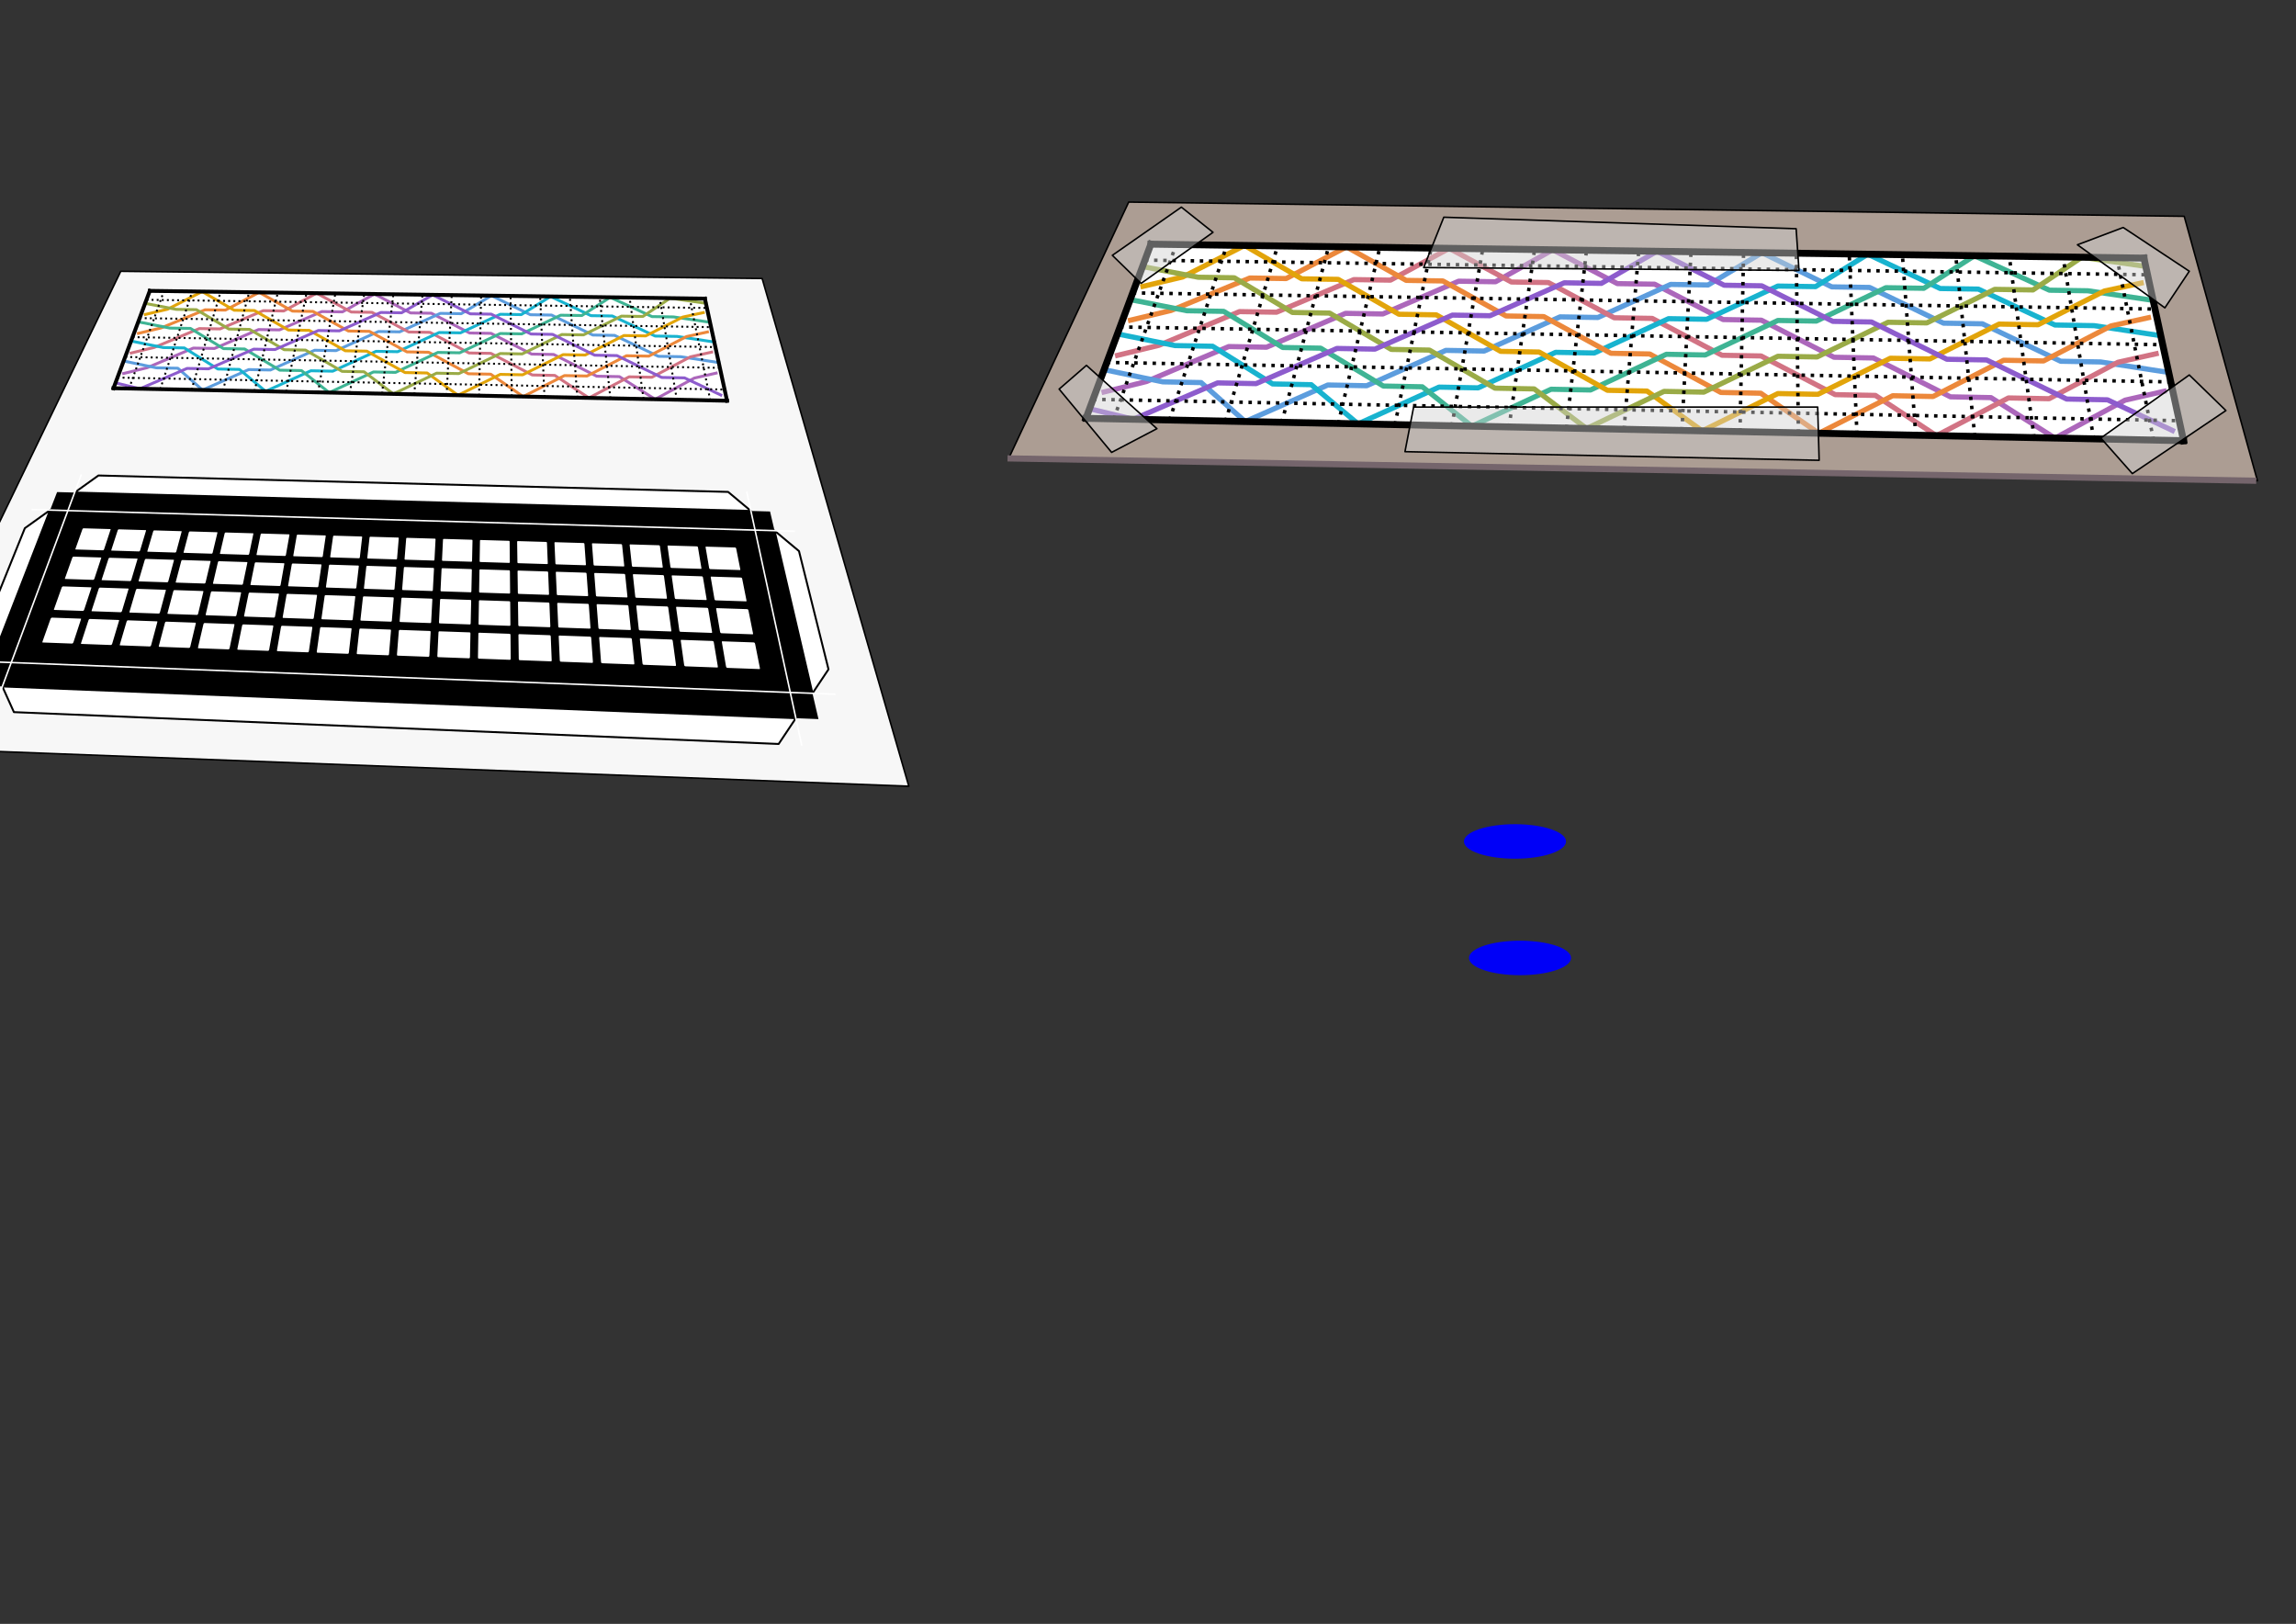 <?xml version="1.0" encoding="UTF-8" standalone="no"?>
<!-- Created with matplotlib (https://matplotlib.org/) -->

<svg
   xmlns:dc="http://purl.org/dc/elements/1.1/"
   xmlns:cc="http://creativecommons.org/ns#"
   xmlns:rdf="http://www.w3.org/1999/02/22-rdf-syntax-ns#"
   xmlns:svg="http://www.w3.org/2000/svg"
   xmlns="http://www.w3.org/2000/svg"
   xmlns:sodipodi="http://sodipodi.sourceforge.net/DTD/sodipodi-0.dtd"
   xmlns:inkscape="http://www.inkscape.org/namespaces/inkscape"
   height="841.89pt"
   version="1.1"
   viewBox="0 0 1190.551 841.89"
   width="1190.551pt"
   id="svg2"
   inkscape:version="0.91 r13725"
   sodipodi:docname="f1.svg">
  <rect x="0" y="0" width="1190.551" height="841.89" fill="#333333" stroke="none"/>
  <sodipodi:namedview
     pagecolor="#ffffff"
     bordercolor="#666666"
     borderopacity="1"
     objecttolerance="10"
     gridtolerance="10"
     guidetolerance="10"
     inkscape:pageopacity="0"
     inkscape:pageshadow="2"
     inkscape:window-width="1920"
     inkscape:window-height="1019"
     id="namedview1205"
     showgrid="false"
     inkscape:zoom="1.0728517"
     inkscape:cx="964.02211"
     inkscape:cy="454.55942"
     inkscape:window-x="0"
     inkscape:window-y="0"
     inkscape:window-maximized="1"
     inkscape:current-layer="svg2" />
  <defs
     id="defs4">
    <style
       id="style6"
       type="text/css">
*{stroke-linecap:butt;stroke-linejoin:round;}
  </style>
    <defs
       id="defs25">
      <path
         d="m 0,1.118 c 0.297,0 0.581,-0.118 0.791,-0.327 C 1,0.581 1.118,0.297 1.118,0 c 0,-0.297 -0.118,-0.581 -0.327,-0.791 C 0.581,-1 0.297,-1.118 0,-1.118 c -0.297,0 -0.581,0.118 -0.791,0.327 C -1,-0.581 -1.118,-0.297 -1.118,0 c 0,0.297 0.118,0.581 0.327,0.791 C -0.581,1 -0.297,1.118 0,1.118 Z"
         id="m9f73ea8b63"
         style="stroke:#000000;stroke-linecap:butt;stroke-linejoin:round"
         inkscape:connector-curvature="0" />
    </defs>
    <defs
       id="defs17">
      <path
         d="M 0,7.071 C 1.875,7.071 3.674,6.326 5,5 6.326,3.674 7.071,1.875 7.071,0 7.071,-1.875 6.326,-3.674 5,-5 3.674,-6.326 1.875,-7.071 0,-7.071 c -1.875,0 -3.674,0.745 -5,2.071 -1.326,1.326 -2.071,3.125 -2.071,5 0,1.875 0.745,3.674 2.071,5 1.326,1.326 3.125,2.071 5,2.071 z"
         id="mc01263b19f"
         style="stroke:#c7cbce;stroke-linecap:butt;stroke-linejoin:round"
         inkscape:connector-curvature="0" />
    </defs>
  </defs>
  <defs
     id="defs1197" />
  <path
     inkscape:connector-curvature="0"
     id="path9808"
     d="M -56.693,387.477 62.615,140.658 l 332.572,3.728 76.059,263.224 z"
     style="fill:#f7f7f7;fill-rule:evenodd;stroke:#000000;stroke-width:0.8px;stroke-linecap:butt;stroke-linejoin:miter;stroke-opacity:1;fill-opacity:1"
     sodipodi:nodetypes="ccccc" />
  <path
     style="fill:#ac9d93;fill-rule:evenodd;stroke:#000000;stroke-width:0.8px;stroke-linecap:butt;stroke-linejoin:miter;stroke-opacity:1"
     d="m 585.273,104.762 -62.218,132.873 647.491,11.6 -37.964,-137.091 z"
     id="path14563"
     inkscape:connector-curvature="0"
     sodipodi:nodetypes="ccccc" />
  <path
     mask="none"
     clip-path="none"
     d="m 58.855,201.269 c 0,0 318.126,6.486 318.126,6.486 0,0 -11.474,-52.912 -11.474,-52.912 0,0 -287.837,-4.044 -287.837,-4.044 0,0 -18.815,50.47 -18.815,50.47"
     style="fill:#ffffff;stroke-linecap:butt;stroke-linejoin:round"
     id="path14"
     inkscape:connector-curvature="0" />
  <path
     mask="none"
     clip-path="none"
     d="m 64.104,193.629 c 0,0 12.26,-3.018 12.26,-3.018 0,0 23.883,-10.144 23.883,-10.144 0,0 10.94,0.194 10.94,0.194 0,0 22.905,-9.812 22.905,-9.812 0,0 10.811,0.178 10.811,0.178 0,0 21.977,-9.496 21.977,-9.496 0,0 10.685,0.163 10.685,0.163 0,0 16.576,-9.257 16.576,-9.257 0,0 18.732,9.795 18.732,9.795 0,0 10.807,0.164 10.807,0.164 0,0 19.841,10.252 19.841,10.252 0,0 11.106,0.182 11.106,0.182 0,0 21.038,10.742 21.038,10.742 0,0 11.422,0.202 11.422,0.202 0,0 22.329,11.269 22.329,11.269 0,0 11.756,0.224 11.756,0.224 0,0 18.548,11.73 18.548,11.73 0,0 20.317,-10.991 20.317,-10.991 0,0 11.309,-2.566 11.309,-2.566"
     style="fill:none;stroke:#ac67bb;stroke-width:1.5;stroke-linecap:square;stroke-linejoin:round"
     id="path743"
     inkscape:connector-curvature="0" />
  <path
     mask="none"
     clip-path="none"
     d="m 64.113,187.166 c 0,0 17.005,3.534 17.005,3.534 0,0 11.115,0.211 11.115,0.211 0,0 12.783,11.298 12.783,11.298 0,0 23.954,-10.6 23.954,-10.6 0,0 11.248,0.214 11.248,0.214 0,0 22.945,-10.245 22.945,-10.245 0,0 11.112,0.197 11.112,0.197 0,0 21.988,-9.907 21.988,-9.907 0,0 10.978,0.18 10.978,0.18 0,0 21.08,-9.585 21.08,-9.585 0,0 10.848,0.165 10.848,0.165 0,0 15.631,-9.343 15.631,-9.343 0,0 20.215,9.888 20.215,9.888 0,0 10.972,0.167 10.972,0.167 0,0 21.407,10.353 21.407,10.353 0,0 11.28,0.185 11.28,0.185 0,0 22.691,10.852 22.691,10.852 0,0 11.606,0.205 11.606,0.205 0,0 19.724,3.046 19.724,3.046"
     style="fill:none;stroke:#5c9dde;stroke-width:1.5;stroke-linecap:square;stroke-linejoin:round"
     id="path746"
     inkscape:connector-curvature="0" />
  <path
     mask="none"
     clip-path="none"
     d="m 68.011,183.017 c 0,0 11.997,-2.909 11.997,-2.909 0,0 23.352,-9.765 23.352,-9.765 0,0 10.729,0.176 10.729,0.176 0,0 22.414,-9.451 22.414,-9.451 0,0 10.605,0.161 10.605,0.161 0,0 17.037,-9.215 17.037,-9.215 0,0 18.006,9.749 18.006,9.749 0,0 10.726,0.163 10.726,0.163 0,0 19.076,10.202 19.076,10.202 0,0 11.021,0.181 11.021,0.181 0,0 20.229,10.688 20.229,10.688 0,0 11.332,0.201 11.332,0.201 0,0 21.474,11.21 21.474,11.21 0,0 11.661,0.222 11.661,0.222 0,0 17.685,11.667 17.685,11.667 0,0 20.865,-10.934 20.865,-10.934 0,0 11.804,0.224 11.804,0.224 0,0 19.929,-10.559 19.929,-10.559 0,0 11.084,-2.472 11.084,-2.472"
     style="fill:none;stroke:#d27384;stroke-width:1.5;stroke-linecap:square;stroke-linejoin:round"
     id="path749"
     inkscape:connector-curvature="0" />
  <path
     mask="none"
     clip-path="none"
     d="m 67.973,176.812 c 0,0 16.697,3.379 16.697,3.379 0,0 10.897,0.193 10.897,0.193 0,0 17.388,10.922 17.388,10.922 0,0 11.203,0.213 11.203,0.213 0,0 13.568,11.358 13.568,11.358 0,0 23.462,-10.654 23.462,-10.654 0,0 11.338,0.216 11.338,0.216 0,0 22.464,-10.296 22.464,-10.296 0,0 11.199,0.198 11.199,0.198 0,0 21.518,-9.955 21.518,-9.955 0,0 11.063,0.182 11.063,0.182 0,0 20.62,-9.63 20.62,-9.63 0,0 10.931,0.166 10.931,0.166 0,0 15.147,-9.386 15.147,-9.386 0,0 20.973,9.935 20.973,9.935 0,0 11.056,0.168 11.056,0.168 0,0 22.207,10.405 22.207,10.405 0,0 11.369,0.187 11.369,0.187 0,0 19.309,2.907 19.309,2.907"
     style="fill:none;stroke:#18b3cf;stroke-width:1.5;stroke-linecap:square;stroke-linejoin:round"
     id="path752"
     inkscape:connector-curvature="0" />
  <path
     mask="none"
     clip-path="none"
     d="m 71.766,172.823 c 0,0 11.745,-2.806 11.745,-2.806 0,0 22.844,-9.408 22.844,-9.408 0,0 10.526,0.16 10.526,0.16 0,0 17.491,-9.174 17.491,-9.174 0,0 17.29,9.703 17.29,9.703 0,0 10.645,0.162 10.645,0.162 0,0 18.321,10.152 18.321,10.152 0,0 10.936,0.18 10.936,0.18 0,0 19.433,10.634 19.433,10.634 0,0 11.243,0.199 11.243,0.199 0,0 20.632,11.151 20.632,11.151 0,0 11.567,0.22 11.567,0.22 0,0 16.836,11.604 16.836,11.604 0,0 21.403,-10.877 21.403,-10.877 0,0 11.709,0.223 11.709,0.223 0,0 20.453,-10.505 20.453,-10.505 0,0 11.559,0.205 11.559,0.205 0,0 19.554,-10.152 19.554,-10.152 0,0 10.868,-2.384 10.868,-2.384"
     style="fill:none;stroke:#ec883b;stroke-width:1.5;stroke-linecap:square;stroke-linejoin:round"
     id="path755"
     inkscape:connector-curvature="0" />
  <path
     mask="none"
     clip-path="none"
     d="m 71.683,166.86 c 0,0 16.4,3.232 16.4,3.232 0,0 10.688,0.176 10.688,0.176 0,0 17.112,10.475 17.112,10.475 0,0 10.982,0.194 10.982,0.194 0,0 18.181,10.979 18.181,10.979 0,0 11.292,0.215 11.292,0.215 0,0 14.366,11.419 14.366,11.419 0,0 22.961,-10.709 22.961,-10.709 0,0 11.429,0.217 11.429,0.217 0,0 21.974,-10.347 21.974,-10.347 0,0 11.287,0.2 11.287,0.2 0,0 21.039,-10.003 21.039,-10.003 0,0 11.149,0.183 11.149,0.183 0,0 20.152,-9.676 20.152,-9.676 0,0 11.014,0.168 11.014,0.168 0,0 14.656,-9.429 14.656,-9.429 0,0 21.742,9.983 21.742,9.983 0,0 11.141,0.17 11.141,0.17 0,0 18.91,2.776 18.91,2.776"
     style="fill:none;stroke:#3fb494;stroke-width:1.5;stroke-linecap:square;stroke-linejoin:round"
     id="path758"
     inkscape:connector-curvature="0" />
  <path
     mask="none"
     clip-path="none"
     d="m 75.375,163.021 c 0,0 11.504,-2.708 11.504,-2.708 0,0 17.938,-9.132 17.938,-9.132 0,0 16.584,9.658 16.584,9.658 0,0 10.566,0.161 10.566,0.161 0,0 17.577,10.103 17.577,10.103 0,0 10.853,0.178 10.853,0.178 0,0 18.648,10.58 18.648,10.58 0,0 11.155,0.197 11.155,0.197 0,0 19.803,11.093 19.803,11.093 0,0 11.475,0.218 11.475,0.218 0,0 16,11.541 16,11.541 0,0 21.931,-10.82 21.931,-10.82 0,0 11.614,0.221 11.614,0.221 0,0 20.969,-10.452 20.969,-10.452 0,0 11.468,0.203 11.468,0.203 0,0 20.058,-10.102 20.058,-10.102 0,0 11.324,0.186 11.324,0.186 0,0 19.194,-9.769 19.194,-9.769 0,0 10.66,-2.3 10.66,-2.3"
     style="fill:none;stroke:#e2a40a;stroke-width:1.5;stroke-linecap:square;stroke-linejoin:round"
     id="path761"
     inkscape:connector-curvature="0" />
  <path
     mask="none"
     clip-path="none"
     d="m 75.252,157.287 c 0,0 16.113,3.095 16.113,3.095 0,0 10.487,0.16 10.487,0.16 0,0 16.844,10.054 16.844,10.054 0,0 10.77,0.177 10.77,0.177 0,0 17.874,10.528 17.874,10.528 0,0 11.068,0.196 11.068,0.196 0,0 18.986,11.036 18.986,11.036 0,0 11.383,0.216 11.383,0.216 0,0 15.177,11.48 15.177,11.48 0,0 22.451,-10.764 22.451,-10.764 0,0 11.521,0.219 11.521,0.219 0,0 21.476,-10.399 21.476,-10.399 0,0 11.377,0.201 11.377,0.201 0,0 20.553,-10.052 20.553,-10.052 0,0 11.236,0.185 11.236,0.185 0,0 19.677,-9.722 19.677,-9.722 0,0 11.099,0.169 11.099,0.169 0,0 14.156,-9.473 14.156,-9.473 0,0 18.528,2.653 18.528,2.653"
     style="fill:none;stroke:#9aab47;stroke-width:1.5;stroke-linecap:square;stroke-linejoin:round"
     id="path764"
     inkscape:connector-curvature="0" />
  <path
     mask="none"
     clip-path="none"
     d="m 59.888,198.498 c 0,0 12.678,3.05 12.678,3.05 0,0 24.438,-10.546 24.438,-10.546 0,0 11.159,0.212 11.159,0.212 0,0 23.418,-10.194 23.418,-10.194 0,0 11.025,0.195 11.025,0.195 0,0 22.451,-9.859 22.451,-9.859 0,0 10.894,0.179 10.894,0.179 0,0 21.532,-9.54 21.532,-9.54 0,0 10.766,0.164 10.766,0.164 0,0 16.107,-9.3 16.107,-9.3 0,0 19.468,9.841 19.468,9.841 0,0 10.889,0.166 10.889,0.166 0,0 20.618,10.302 20.618,10.302 0,0 11.193,0.184 11.193,0.184 0,0 21.858,10.797 21.858,10.797 0,0 11.513,0.204 11.513,0.204 0,0 23.198,11.328 23.198,11.328 0,0 11.853,0.225 11.853,0.225 0,0 18.806,8.88 18.806,8.88"
     style="fill:none;stroke:#8d5ccd;stroke-width:1.5;stroke-linecap:square;stroke-linejoin:round"
     id="path767"
     inkscape:connector-curvature="0" />
  <path
     mask="none"
     clip-path="none"
     d="m 66.915,201.434 c 0,0 18.074,-50.531 18.074,-50.531"
     style="fill:none;stroke:#000000;stroke-linecap:butt;stroke-linejoin:round;stroke-dasharray:1, 1.65;stroke-dashoffset:0"
     id="path772"
     inkscape:connector-curvature="0" />
  <path
     mask="none"
     clip-path="none"
     d="m 83.084,201.763 c 0,0 16.584,-50.655 16.584,-50.655"
     style="fill:none;stroke:#000000;stroke-linecap:butt;stroke-linejoin:round;stroke-dasharray:1, 1.65;stroke-dashoffset:0"
     id="path775"
     inkscape:connector-curvature="0" />
  <path
     mask="none"
     clip-path="none"
     d="m 99.318,202.094 c 0,0 15.082,-50.779 15.082,-50.779"
     style="fill:none;stroke:#000000;stroke-linecap:butt;stroke-linejoin:round;stroke-dasharray:1, 1.65;stroke-dashoffset:0"
     id="path778"
     inkscape:connector-curvature="0" />
  <path
     mask="none"
     clip-path="none"
     d="m 115.617,202.426 c 0,0 13.568,-50.903 13.568,-50.903"
     style="fill:none;stroke:#000000;stroke-linecap:butt;stroke-linejoin:round;stroke-dasharray:1, 1.65;stroke-dashoffset:0"
     id="path781"
     inkscape:connector-curvature="0" />
  <path
     mask="none"
     clip-path="none"
     d="m 131.983,202.76 c 0,0 12.043,-51.029 12.043,-51.029"
     style="fill:none;stroke:#000000;stroke-linecap:butt;stroke-linejoin:round;stroke-dasharray:1, 1.65;stroke-dashoffset:0"
     id="path784"
     inkscape:connector-curvature="0" />
  <path
     mask="none"
     clip-path="none"
     d="m 148.415,203.095 c 0,0 10.505,-51.154 10.505,-51.154"
     style="fill:none;stroke:#000000;stroke-linecap:butt;stroke-linejoin:round;stroke-dasharray:1, 1.65;stroke-dashoffset:0"
     id="path787"
     inkscape:connector-curvature="0" />
  <path
     mask="none"
     clip-path="none"
     d="m 164.915,203.431 c 0,0 8.956,-51.281 8.956,-51.281"
     style="fill:none;stroke:#000000;stroke-linecap:butt;stroke-linejoin:round;stroke-dasharray:1, 1.65;stroke-dashoffset:0"
     id="path790"
     inkscape:connector-curvature="0" />
  <path
     mask="none"
     clip-path="none"
     d="m 181.482,203.769 c 0,0 7.394,-51.408 7.394,-51.408"
     style="fill:none;stroke:#000000;stroke-linecap:butt;stroke-linejoin:round;stroke-dasharray:1, 1.65;stroke-dashoffset:0"
     id="path793"
     inkscape:connector-curvature="0" />
  <path
     mask="none"
     clip-path="none"
     d="m 198.116,204.108 c 0,0 5.82,-51.535 5.82,-51.535"
     style="fill:none;stroke:#000000;stroke-linecap:butt;stroke-linejoin:round;stroke-dasharray:1, 1.65;stroke-dashoffset:0"
     id="path796"
     inkscape:connector-curvature="0" />
  <path
     mask="none"
     clip-path="none"
     d="m 214.819,204.449 c 0,0 4.234,-51.663 4.234,-51.663"
     style="fill:none;stroke:#000000;stroke-linecap:butt;stroke-linejoin:round;stroke-dasharray:1, 1.65;stroke-dashoffset:0"
     id="path799"
     inkscape:connector-curvature="0" />
  <path
     mask="none"
     clip-path="none"
     d="m 231.591,204.791 c 0,0 2.635,-51.792 2.635,-51.792"
     style="fill:none;stroke:#000000;stroke-linecap:butt;stroke-linejoin:round;stroke-dasharray:1, 1.65;stroke-dashoffset:0"
     id="path802"
     inkscape:connector-curvature="0" />
  <path
     mask="none"
     clip-path="none"
     d="m 248.431,205.134 c 0,0 1.023,-51.922 1.023,-51.922"
     style="fill:none;stroke:#000000;stroke-linecap:butt;stroke-linejoin:round;stroke-dasharray:1, 1.65;stroke-dashoffset:0"
     id="path805"
     inkscape:connector-curvature="0" />
  <path
     mask="none"
     clip-path="none"
     d="m 265.341,205.479 c 0,0 -0.601,-52.052 -0.601,-52.052"
     style="fill:none;stroke:#000000;stroke-linecap:butt;stroke-linejoin:round;stroke-dasharray:1, 1.65;stroke-dashoffset:0"
     id="path808"
     inkscape:connector-curvature="0" />
  <path
     mask="none"
     clip-path="none"
     d="m 282.321,205.825 c 0,0 -2.237,-52.182 -2.237,-52.182"
     style="fill:none;stroke:#000000;stroke-linecap:butt;stroke-linejoin:round;stroke-dasharray:1, 1.65;stroke-dashoffset:0"
     id="path811"
     inkscape:connector-curvature="0" />
  <path
     mask="none"
     clip-path="none"
     d="m 299.372,206.173 c 0,0 -3.887,-52.313 -3.887,-52.313"
     style="fill:none;stroke:#000000;stroke-linecap:butt;stroke-linejoin:round;stroke-dasharray:1, 1.65;stroke-dashoffset:0"
     id="path814"
     inkscape:connector-curvature="0" />
  <path
     mask="none"
     clip-path="none"
     d="m 316.493,206.522 c 0,0 -5.55,-52.445 -5.55,-52.445"
     style="fill:none;stroke:#000000;stroke-linecap:butt;stroke-linejoin:round;stroke-dasharray:1, 1.65;stroke-dashoffset:0"
     id="path817"
     inkscape:connector-curvature="0" />
  <path
     mask="none"
     clip-path="none"
     d="m 333.686,206.872 c 0,0 -7.226,-52.578 -7.226,-52.578"
     style="fill:none;stroke:#000000;stroke-linecap:butt;stroke-linejoin:round;stroke-dasharray:1, 1.65;stroke-dashoffset:0"
     id="path820"
     inkscape:connector-curvature="0" />
  <path
     mask="none"
     clip-path="none"
     d="m 350.95,207.224 c 0,0 -8.915,-52.711 -8.915,-52.711"
     style="fill:none;stroke:#000000;stroke-linecap:butt;stroke-linejoin:round;stroke-dasharray:1, 1.65;stroke-dashoffset:0"
     id="path823"
     inkscape:connector-curvature="0" />
  <path
     mask="none"
     clip-path="none"
     d="m 368.286,207.578 c 0,0 -10.618,-52.845 -10.618,-52.845"
     style="fill:none;stroke:#000000;stroke-linecap:butt;stroke-linejoin:round;stroke-dasharray:1, 1.65;stroke-dashoffset:0"
     id="path826"
     inkscape:connector-curvature="0" />
  <path
     mask="none"
     clip-path="none"
     d="m 60.911,195.756 c 0,0 314.813,6.2 314.813,6.2"
     style="fill:none;stroke:#000000;stroke-linecap:butt;stroke-linejoin:round;stroke-dasharray:1, 1.65;stroke-dashoffset:0"
     id="path829"
     inkscape:connector-curvature="0" />
  <path
     mask="none"
     clip-path="none"
     d="m 64.897,185.062 c 0,0 308.39,5.658 308.39,5.658"
     style="fill:none;stroke:#000000;stroke-linecap:butt;stroke-linejoin:round;stroke-dasharray:1, 1.65;stroke-dashoffset:0"
     id="path832"
     inkscape:connector-curvature="0" />
  <path
     mask="none"
     clip-path="none"
     d="m 68.727,174.79 c 0,0 302.224,5.155 302.224,5.155"
     style="fill:none;stroke:#000000;stroke-linecap:butt;stroke-linejoin:round;stroke-dasharray:1, 1.65;stroke-dashoffset:0"
     id="path835"
     inkscape:connector-curvature="0" />
  <path
     mask="none"
     clip-path="none"
     d="m 72.408,164.916 c 0,0 296.3,4.687 296.3,4.687"
     style="fill:none;stroke:#000000;stroke-linecap:butt;stroke-linejoin:round;stroke-dasharray:1, 1.65;stroke-dashoffset:0"
     id="path838"
     inkscape:connector-curvature="0" />
  <path
     mask="none"
     clip-path="none"
     d="m 75.95,155.415 c 0,0 290.603,4.251 290.603,4.251"
     style="fill:none;stroke:#000000;stroke-linecap:butt;stroke-linejoin:round;stroke-dasharray:1, 1.65;stroke-dashoffset:0"
     id="path841"
     inkscape:connector-curvature="0" />
  <path
     mask="none"
     clip-path="none"
     d="m 58.855,201.269 c 0,0 18.815,-50.47 18.815,-50.47"
     style="fill:none;stroke:#000000;stroke-width:2;stroke-linecap:square;stroke-linejoin:round"
     id="path844"
     inkscape:connector-curvature="0" />
  <path
     mask="none"
     clip-path="none"
     d="m 58.855,201.269 c 0,0 318.126,6.486 318.126,6.486"
     style="fill:none;stroke:#000000;stroke-width:2;stroke-linecap:square;stroke-linejoin:round"
     id="path847"
     inkscape:connector-curvature="0" />
  <path
     mask="none"
     clip-path="none"
     d="m 376.982,207.755 c 0,0 -11.474,-52.912 -11.474,-52.912"
     style="fill:none;stroke:#000000;stroke-width:2;stroke-linecap:square;stroke-linejoin:round"
     id="path850"
     inkscape:connector-curvature="0" />
  <path
     mask="none"
     clip-path="none"
     d="m 77.671,150.799 c 0,0 287.837,4.044 287.837,4.044"
     style="fill:none;stroke:#000000;stroke-width:2;stroke-linecap:square;stroke-linejoin:round"
     id="path853"
     inkscape:connector-curvature="0" />
  <path
     mask="none"
     clip-path="none"
     d="m 5.832,343.5 c 0,0 403.952,15.516 403.952,15.516 0,0 -18.254,-84.175 -18.254,-84.175 0,0 -356.33,-10.119 -356.33,-10.119 0,0 -29.369,78.778 -29.369,78.778"
     id="path857"
     inkscape:connector-curvature="0"
     style="stroke-linecap:butt;stroke-linejoin:round" />
  <path
     mask="none"
     clip-path="none"
     d="m 35.2,264.722 c 0,0 356.33,10.119 356.33,10.119 0,0 -2.156,-9.94 -2.156,-9.94 0,0 -350.683,-9.543 -350.683,-9.543 0,0 -3.491,9.364 -3.491,9.364"
     id="path860"
     inkscape:connector-curvature="0"
     style="stroke-linecap:butt;stroke-linejoin:round" />
  <path
     mask="none"
     clip-path="none"
     d="m 38.691,255.358 c 0,0 350.683,9.543 350.683,9.543 0,0 -11.823,-9.875 -11.823,-9.875 0,0 -326.51,-8.51 -326.51,-8.51 0,0 -12.351,8.843 -12.351,8.843"
     style="fill:#ffffff;stroke:#000000;stroke-linecap:butt;stroke-linejoin:miter"
     id="path863"
     inkscape:connector-curvature="0" />
  <path
     mask="none"
     clip-path="none"
     d="m 5.832,343.5 c 0,0 403.952,15.516 403.952,15.516 0,0 2.891,13.333 2.891,13.333 0,0 -411.464,-16.455 -411.464,-16.455 0,0 4.62,-12.393 4.62,-12.393"
     id="path866"
     inkscape:connector-curvature="0"
     style="stroke-linecap:butt;stroke-linejoin:round" />
  <path
     mask="none"
     clip-path="none"
     d="m 1.211,355.893 c 0,0 411.464,16.455 411.464,16.455 0,0 -8.926,13.358 -8.926,13.358 0,0 -396.536,-16.51 -396.536,-16.51 0,0 -6.002,-13.303 -6.002,-13.303"
     style="fill:#ffffff;stroke:#000000;stroke-linecap:butt;stroke-linejoin:miter"
     id="path869"
     inkscape:connector-curvature="0" />
  <path
     mask="none"
     clip-path="none"
     d="m 412.675,372.348 c 0,0 -23.301,-107.447 -23.301,-107.447 0,0 9.921,0.27 9.921,0.27 0,0 25.111,107.647 25.111,107.647 0,0 -11.73,-0.469 -11.73,-0.469"
     id="path872"
     inkscape:connector-curvature="0"
     style="stroke-linecap:butt;stroke-linejoin:round" />
  <path
     mask="none"
     clip-path="none"
     d="m 421.289,359.458 c 0,0 -19.672,-84.33 -19.672,-84.33 0,0 12.687,10.596 12.687,10.596 0,0 15.303,61.286 15.303,61.286 0,0 -8.318,12.448 -8.318,12.448"
     style="fill:#ffffff;stroke:#000000;stroke-linecap:butt;stroke-linejoin:miter"
     id="path875"
     inkscape:connector-curvature="0" />
  <path
     mask="none"
     clip-path="none"
     d="m 1.211,355.893 c 0,0 37.48,-100.535 37.48,-100.535 0,0 -9.082,-0.247 -9.082,-0.247 0,0 -38.972,100.359 -38.972,100.359 0,0 10.575,0.423 10.575,0.423"
     id="path878"
     inkscape:connector-curvature="0"
     style="stroke-linecap:butt;stroke-linejoin:round" />
  <path
     mask="none"
     clip-path="none"
     d="m -4.56,343.101 c 0,0 30.538,-78.641 30.538,-78.641 0,0 -13.091,9.373 -13.091,9.373 0,0 -23.001,56.957 -23.001,56.957 0,0 5.554,12.311 5.554,12.311"
     style="fill:#ffffff;stroke:#000000;stroke-linecap:butt;stroke-linejoin:miter"
     id="path881"
     inkscape:connector-curvature="0" />
  <path
     mask="none"
     clip-path="none"
     d="m 15.961,343.889 c 0,0 28.226,-78.912 28.226,-78.912"
     style="fill:none;stroke:#000000;stroke-width:6;stroke-linecap:square;stroke-linejoin:round"
     id="path886"
     inkscape:connector-curvature="0" />
  <path
     mask="none"
     clip-path="none"
     d="m 36.297,344.67 c 0,0 25.923,-79.181 25.923,-79.181"
     style="fill:none;stroke:#000000;stroke-width:6;stroke-linecap:square;stroke-linejoin:round"
     id="path889"
     inkscape:connector-curvature="0" />
  <path
     mask="none"
     clip-path="none"
     d="m 56.737,345.455 c 0,0 23.598,-79.451 23.598,-79.451"
     style="fill:none;stroke:#000000;stroke-width:6;stroke-linecap:square;stroke-linejoin:round"
     id="path892"
     inkscape:connector-curvature="0" />
  <path
     mask="none"
     clip-path="none"
     d="m 77.283,346.244 c 0,0 21.25,-79.724 21.25,-79.724"
     style="fill:none;stroke:#000000;stroke-width:6;stroke-linecap:square;stroke-linejoin:round"
     id="path895"
     inkscape:connector-curvature="0" />
  <path
     mask="none"
     clip-path="none"
     d="m 97.934,347.037 c 0,0 18.879,-79.998 18.879,-79.998"
     style="fill:none;stroke:#000000;stroke-width:6;stroke-linecap:square;stroke-linejoin:round"
     id="path898"
     inkscape:connector-curvature="0" />
  <path
     mask="none"
     clip-path="none"
     d="m 118.691,347.835 c 0,0 16.485,-80.274 16.485,-80.274"
     style="fill:none;stroke:#000000;stroke-width:6;stroke-linecap:square;stroke-linejoin:round"
     id="path901"
     inkscape:connector-curvature="0" />
  <path
     mask="none"
     clip-path="none"
     d="m 139.556,348.636 c 0,0 14.067,-80.551 14.067,-80.551"
     style="fill:none;stroke:#000000;stroke-width:6;stroke-linecap:square;stroke-linejoin:round"
     id="path904"
     inkscape:connector-curvature="0" />
  <path
     mask="none"
     clip-path="none"
     d="m 160.53,349.442 c 0,0 11.626,-80.831 11.626,-80.831"
     style="fill:none;stroke:#000000;stroke-width:6;stroke-linecap:square;stroke-linejoin:round"
     id="path907"
     inkscape:connector-curvature="0" />
  <path
     mask="none"
     clip-path="none"
     d="m 181.612,350.252 c 0,0 9.16,-81.112 9.16,-81.112"
     style="fill:none;stroke:#000000;stroke-width:6;stroke-linecap:square;stroke-linejoin:round"
     id="path910"
     inkscape:connector-curvature="0" />
  <path
     mask="none"
     clip-path="none"
     d="m 202.804,351.066 c 0,0 6.67,-81.395 6.67,-81.395"
     style="fill:none;stroke:#000000;stroke-width:6;stroke-linecap:square;stroke-linejoin:round"
     id="path913"
     inkscape:connector-curvature="0" />
  <path
     mask="none"
     clip-path="none"
     d="m 224.107,351.884 c 0,0 4.155,-81.679 4.155,-81.679"
     style="fill:none;stroke:#000000;stroke-width:6;stroke-linecap:square;stroke-linejoin:round"
     id="path916"
     inkscape:connector-curvature="0" />
  <path
     mask="none"
     clip-path="none"
     d="m 245.522,352.706 c 0,0 1.616,-81.966 1.616,-81.966"
     style="fill:none;stroke:#000000;stroke-width:6;stroke-linecap:square;stroke-linejoin:round"
     id="path919"
     inkscape:connector-curvature="0" />
  <path
     mask="none"
     clip-path="none"
     d="m 267.05,353.533 c 0,0 -0.949,-82.254 -0.949,-82.254"
     style="fill:none;stroke:#000000;stroke-width:6;stroke-linecap:square;stroke-linejoin:round"
     id="path922"
     inkscape:connector-curvature="0" />
  <path
     mask="none"
     clip-path="none"
     d="m 288.691,354.364 c 0,0 -3.539,-82.544 -3.539,-82.544"
     style="fill:none;stroke:#000000;stroke-width:6;stroke-linecap:square;stroke-linejoin:round"
     id="path925"
     inkscape:connector-curvature="0" />
  <path
     mask="none"
     clip-path="none"
     d="m 310.446,355.2 c 0,0 -6.155,-82.837 -6.155,-82.837"
     style="fill:none;stroke:#000000;stroke-width:6;stroke-linecap:square;stroke-linejoin:round"
     id="path928"
     inkscape:connector-curvature="0" />
  <path
     mask="none"
     clip-path="none"
     d="m 332.316,356.04 c 0,0 -8.797,-83.131 -8.797,-83.131"
     style="fill:none;stroke:#000000;stroke-width:6;stroke-linecap:square;stroke-linejoin:round"
     id="path931"
     inkscape:connector-curvature="0" />
  <path
     mask="none"
     clip-path="none"
     d="m 354.303,356.885 c 0,0 -11.466,-83.427 -11.466,-83.427"
     style="fill:none;stroke:#000000;stroke-width:6;stroke-linecap:square;stroke-linejoin:round"
     id="path934"
     inkscape:connector-curvature="0" />
  <path
     mask="none"
     clip-path="none"
     d="m 376.407,357.734 c 0,0 -14.161,-83.724 -14.161,-83.724"
     style="fill:none;stroke:#000000;stroke-width:6;stroke-linecap:square;stroke-linejoin:round"
     id="path937"
     inkscape:connector-curvature="0" />
  <path
     mask="none"
     clip-path="none"
     d="m 398.629,358.587 c 0,0 -16.883,-84.024 -16.883,-84.024"
     style="fill:none;stroke:#000000;stroke-width:6;stroke-linecap:square;stroke-linejoin:round"
     id="path940"
     inkscape:connector-curvature="0" />
  <path
     mask="none"
     clip-path="none"
     d="m 9.111,334.704 c 0,0 398.625,14.864 398.625,14.864"
     style="fill:none;stroke:#000000;stroke-width:6;stroke-linecap:square;stroke-linejoin:round"
     id="path943"
     inkscape:connector-curvature="0" />
  <path
     mask="none"
     clip-path="none"
     d="m 15.42,317.779 c 0,0 388.38,13.645 388.38,13.645"
     style="fill:none;stroke:#000000;stroke-width:6;stroke-linecap:square;stroke-linejoin:round"
     id="path946"
     inkscape:connector-curvature="0" />
  <path
     mask="none"
     clip-path="none"
     d="m 21.42,301.686 c 0,0 378.649,12.528 378.649,12.528"
     style="fill:none;stroke:#000000;stroke-width:6;stroke-linecap:square;stroke-linejoin:round"
     id="path949"
     inkscape:connector-curvature="0" />
  <path
     mask="none"
     clip-path="none"
     d="m 27.13,286.368 c 0,0 369.394,11.504 369.394,11.504"
     style="fill:none;stroke:#000000;stroke-width:6;stroke-linecap:square;stroke-linejoin:round"
     id="path952"
     inkscape:connector-curvature="0" />
  <path
     mask="none"
     clip-path="none"
     d="m 32.573,271.768 c 0,0 360.581,10.562 360.581,10.562"
     style="fill:none;stroke:#000000;stroke-width:6;stroke-linecap:square;stroke-linejoin:round"
     id="path955"
     inkscape:connector-curvature="0" />
  <path
     mask="none"
     clip-path="none"
     d="m 5.832,343.5 c 0,0 29.369,-78.778 29.369,-78.778"
     style="fill:none;stroke:#000000;stroke-width:2;stroke-linecap:square;stroke-linejoin:round"
     id="path958"
     inkscape:connector-curvature="0" />
  <path
     mask="none"
     clip-path="none"
     d="m 5.832,343.5 c 0,0 403.952,15.516 403.952,15.516"
     style="fill:none;stroke:#000000;stroke-width:2;stroke-linecap:square;stroke-linejoin:round"
     id="path961"
     inkscape:connector-curvature="0" />
  <path
     mask="none"
     clip-path="none"
     d="m 409.784,359.016 c 0,0 -18.254,-84.175 -18.254,-84.175"
     style="fill:none;stroke:#000000;stroke-width:2;stroke-linecap:square;stroke-linejoin:round"
     id="path964"
     inkscape:connector-curvature="0" />
  <path
     mask="none"
     clip-path="none"
     d="m 35.2,264.722 c 0,0 356.33,10.119 356.33,10.119"
     style="fill:none;stroke:#000000;stroke-width:2;stroke-linecap:square;stroke-linejoin:round"
     id="path967"
     inkscape:connector-curvature="0" />
  <path
     mask="none"
     clip-path="none"
     d="m 16.777,264.199 c 0,0 394.953,11.216 394.953,11.216"
     style="fill:none;stroke:#ffffff;stroke-width:0.8;stroke-linecap:square;stroke-linejoin:round"
     id="path970"
     inkscape:connector-curvature="0" />
  <path
     mask="none"
     clip-path="none"
     d="m -14.925,342.702 c 0,0 447.751,17.198 447.751,17.198"
     style="fill:none;stroke:#ffffff;stroke-width:0.8;stroke-linecap:square;stroke-linejoin:round"
     id="path973"
     inkscape:connector-curvature="0" />
  <path
     mask="none"
     clip-path="none"
     d="m 415.68,386.203 c 0,0 -28.392,-130.923 -28.392,-130.923"
     style="fill:none;stroke:#ffffff;stroke-width:0.8;stroke-linecap:square;stroke-linejoin:round"
     id="path976"
     inkscape:connector-curvature="0" />
  <path
     mask="none"
     clip-path="none"
     d="m -3.581,368.747 c 0,0 45.655,-122.465 45.655,-122.465"
     style="fill:none;stroke:#ffffff;stroke-width:0.8;stroke-linecap:square;stroke-linejoin:round"
     id="path979"
     inkscape:connector-curvature="0" />
  <path
     mask="none"
     clip-path="none"
     d="m 22.198,333.598 c 0,0 14.978,0.556 14.978,0.556 0.688,0.025 1.163,-0.357 1.423,-1.146 0,0 3.825,-11.604 3.825,-11.604 0.251,-0.76 0.038,-1.151 -0.636,-1.175 0,0 -14.676,-0.518 -14.676,-0.518 -0.672,-0.024 -1.142,0.343 -1.411,1.101 0,0 -4.112,11.569 -4.112,11.569 -0.28,0.787 -0.077,1.193 0.609,1.219 0,0 0,0 0,0"
     style="fill:#ffffff;stroke:#000000;stroke-linecap:butt;stroke-linejoin:miter"
     id="path982"
     inkscape:connector-curvature="0" />
  <path
     mask="none"
     clip-path="none"
     d="m 28.173,316.713 c 0,0 14.61,0.511 14.61,0.511 0.671,0.024 1.131,-0.34 1.378,-1.09 0,0 3.636,-11.031 3.636,-11.031 0.238,-0.723 0.028,-1.095 -0.63,-1.117 0,0 -14.323,-0.476 -14.323,-0.476 -0.656,-0.022 -1.111,0.327 -1.367,1.048 0,0 -3.909,10.999 -3.909,10.999 -0.266,0.748 -0.064,1.134 0.604,1.157 0,0 0,0 0,0"
     style="fill:#ffffff;stroke:#000000;stroke-linecap:butt;stroke-linejoin:miter"
     id="path985"
     inkscape:connector-curvature="0" />
  <path
     mask="none"
     clip-path="none"
     d="m 33.854,300.659 c 0,0 14.26,0.469 14.26,0.469 0.655,0.022 1.101,-0.325 1.336,-1.038 0,0 3.461,-10.499 3.461,-10.499 0.227,-0.688 0.019,-1.042 -0.624,-1.062 0,0 -13.986,-0.438 -13.986,-0.438 -0.64,-0.02 -1.082,0.313 -1.326,0.999 0,0 -3.721,10.469 -3.721,10.469 -0.253,0.711 -0.053,1.078 0.6,1.1 0,0 0,0 0,0"
     style="fill:#ffffff;stroke:#000000;stroke-linecap:butt;stroke-linejoin:miter"
     id="path988"
     inkscape:connector-curvature="0" />
  <path
     mask="none"
     clip-path="none"
     d="m 39.262,285.376 c 0,0 13.927,0.431 13.927,0.431 0.64,0.02 1.072,-0.311 1.296,-0.99 0,0 3.298,-10.005 3.298,-10.005 0.216,-0.656 0.01,-0.993 -0.617,-1.012 0,0 -13.665,-0.403 -13.665,-0.403 -0.626,-0.018 -1.054,0.299 -1.287,0.954 0,0 -3.546,9.977 -3.546,9.977 -0.241,0.678 -0.043,1.027 0.595,1.046 0,0 0,0 0,0"
     style="fill:#ffffff;stroke:#000000;stroke-linecap:butt;stroke-linejoin:miter"
     id="path991"
     inkscape:connector-curvature="0" />
  <path
     mask="none"
     clip-path="none"
     d="m 42.245,334.341 c 0,0 15.053,0.558 15.053,0.558 0.692,0.026 1.156,-0.358 1.393,-1.15 0,0 3.485,-11.646 3.485,-11.646 0.228,-0.763 0.003,-1.156 -0.674,-1.179 0,0 -14.748,-0.521 -14.748,-0.521 -0.675,-0.024 -1.136,0.344 -1.383,1.104 0,0 -3.775,11.61 -3.775,11.61 -0.257,0.789 -0.041,1.198 0.648,1.223 0,0 0,0 0,0"
     style="fill:#ffffff;stroke:#000000;stroke-linecap:butt;stroke-linejoin:miter"
     id="path994"
     inkscape:connector-curvature="0" />
  <path
     mask="none"
     clip-path="none"
     d="m 47.727,317.396 c 0,0 14.682,0.513 14.682,0.513 0.675,0.024 1.125,-0.341 1.35,-1.094 0,0 3.313,-11.069 3.313,-11.069 0.217,-0.725 -0.005,-1.098 -0.666,-1.12 0,0 -14.392,-0.479 -14.392,-0.479 -0.659,-0.022 -1.105,0.328 -1.341,1.051 0,0 -3.588,11.037 -3.588,11.037 -0.244,0.75 -0.03,1.138 0.642,1.161 0,0 0,0 0,0"
     style="fill:#ffffff;stroke:#000000;stroke-linecap:butt;stroke-linejoin:miter"
     id="path997"
     inkscape:connector-curvature="0" />
  <path
     mask="none"
     clip-path="none"
     d="m 52.94,301.287 c 0,0 14.329,0.472 14.329,0.472 0.658,0.022 1.095,-0.326 1.309,-1.042 0,0 3.153,-10.534 3.153,-10.534 0.207,-0.691 -0.013,-1.046 -0.659,-1.066 0,0 -14.052,-0.44 -14.052,-0.44 -0.643,-0.02 -1.077,0.314 -1.3,1.002 0,0 -3.415,10.504 -3.415,10.504 -0.232,0.714 -0.02,1.082 0.636,1.103 0,0 0,0 0,0"
     style="fill:#ffffff;stroke:#000000;stroke-linecap:butt;stroke-linejoin:miter"
     id="path1000"
     inkscape:connector-curvature="0" />
  <path
     mask="none"
     clip-path="none"
     d="m 57.901,285.953 c 0,0 13.992,0.433 13.992,0.433 0.643,0.02 1.066,-0.311 1.27,-0.993 0,0 3.004,-10.037 3.004,-10.037 0.197,-0.658 -0.02,-0.996 -0.651,-1.015 0,0 -13.728,-0.404 -13.728,-0.404 -0.628,-0.018 -1.049,0.3 -1.263,0.957 0,0 -3.254,10.01 -3.254,10.01 -0.221,0.68 -0.011,1.03 0.629,1.05 0,0 0,0 0,0"
     style="fill:#ffffff;stroke:#000000;stroke-linecap:butt;stroke-linejoin:miter"
     id="path1003"
     inkscape:connector-curvature="0" />
  <path
     mask="none"
     clip-path="none"
     d="m 62.392,335.089 c 0,0 15.129,0.561 15.129,0.561 0.695,0.026 1.15,-0.359 1.364,-1.154 0,0 3.142,-11.688 3.142,-11.688 0.206,-0.766 -0.032,-1.16 -0.713,-1.184 0,0 -14.821,-0.524 -14.821,-0.524 -0.678,-0.024 -1.13,0.345 -1.355,1.108 0,0 -3.434,11.652 -3.434,11.652 -0.234,0.792 -0.004,1.202 0.688,1.228 0,0 0,0 0,0"
     style="fill:#ffffff;stroke:#000000;stroke-linecap:butt;stroke-linejoin:miter"
     id="path1006"
     inkscape:connector-curvature="0" />
  <path
     mask="none"
     clip-path="none"
     d="m 67.378,318.083 c 0,0 14.754,0.516 14.754,0.516 0.678,0.024 1.119,-0.343 1.322,-1.098 0,0 2.986,-11.107 2.986,-11.107 0.196,-0.728 -0.039,-1.102 -0.703,-1.124 0,0 -14.461,-0.481 -14.461,-0.481 -0.662,-0.022 -1.1,0.329 -1.314,1.055 0,0 -3.264,11.075 -3.264,11.075 -0.222,0.753 0.005,1.142 0.68,1.165 0,0 0,0 0,0"
     style="fill:#ffffff;stroke:#000000;stroke-linecap:butt;stroke-linejoin:miter"
     id="path1009"
     inkscape:connector-curvature="0" />
  <path
     mask="none"
     clip-path="none"
     d="m 72.117,301.918 c 0,0 14.398,0.474 14.398,0.474 0.662,0.022 1.089,-0.327 1.282,-1.045 0,0 2.841,-10.569 2.841,-10.569 0.186,-0.693 -0.045,-1.049 -0.694,-1.069 0,0 -14.118,-0.442 -14.118,-0.442 -0.646,-0.02 -1.071,0.315 -1.275,1.006 0,0 -3.106,10.539 -3.106,10.539 -0.211,0.716 0.013,1.085 0.672,1.107 0,0 0,0 0,0"
     style="fill:#ffffff;stroke:#000000;stroke-linecap:butt;stroke-linejoin:miter"
     id="path1012"
     inkscape:connector-curvature="0" />
  <path
     mask="none"
     clip-path="none"
     d="m 76.628,286.533 c 0,0 14.058,0.435 14.058,0.435 0.646,0.02 1.061,-0.312 1.245,-0.996 0,0 2.707,-10.07 2.707,-10.07 0.178,-0.66 -0.051,-0.999 -0.684,-1.018 0,0 -13.791,-0.406 -13.791,-0.406 -0.631,-0.019 -1.044,0.301 -1.238,0.96 0,0 -2.96,10.042 -2.96,10.042 -0.201,0.682 0.02,1.033 0.664,1.053 0,0 0,0 0,0"
     style="fill:#ffffff;stroke:#000000;stroke-linecap:butt;stroke-linejoin:miter"
     id="path1015"
     inkscape:connector-curvature="0" />
  <path
     mask="none"
     clip-path="none"
     d="m 82.642,335.84 c 0,0 15.206,0.564 15.206,0.564 0.699,0.026 1.143,-0.361 1.333,-1.158 0,0 2.795,-11.73 2.795,-11.73 0.183,-0.768 -0.068,-1.164 -0.752,-1.188 0,0 -14.895,-0.526 -14.895,-0.526 -0.682,-0.024 -1.124,0.346 -1.326,1.112 0,0 -3.09,11.694 -3.09,11.694 -0.21,0.795 0.033,1.206 0.729,1.232 0,0 0,0 0,0"
     style="fill:#ffffff;stroke:#000000;stroke-linecap:butt;stroke-linejoin:miter"
     id="path1018"
     inkscape:connector-curvature="0" />
  <path
     mask="none"
     clip-path="none"
     d="m 87.126,318.773 c 0,0 14.827,0.518 14.827,0.518 0.681,0.024 1.112,-0.344 1.293,-1.101 0,0 2.656,-11.146 2.656,-11.146 0.174,-0.73 -0.073,-1.106 -0.741,-1.128 0,0 -14.531,-0.483 -14.531,-0.483 -0.665,-0.022 -1.094,0.33 -1.286,1.059 0,0 -2.937,11.113 -2.937,11.113 -0.2,0.755 0.04,1.146 0.718,1.169 0,0 0,0 0,0"
     style="fill:#ffffff;stroke:#000000;stroke-linecap:butt;stroke-linejoin:miter"
     id="path1021"
     inkscape:connector-curvature="0" />
  <path
     mask="none"
     clip-path="none"
     d="m 91.387,302.552 c 0,0 14.467,0.476 14.467,0.476 0.665,0.022 1.083,-0.328 1.255,-1.049 0,0 2.527,-10.605 2.527,-10.605 0.166,-0.695 -0.077,-1.052 -0.729,-1.073 0,0 -14.185,-0.444 -14.185,-0.444 -0.649,-0.02 -1.065,0.316 -1.249,1.009 0,0 -2.795,10.575 -2.795,10.575 -0.19,0.718 0.046,1.089 0.708,1.111 0,0 0,0 0,0"
     style="fill:#ffffff;stroke:#000000;stroke-linecap:butt;stroke-linejoin:miter"
     id="path1024"
     inkscape:connector-curvature="0" />
  <path
     mask="none"
     clip-path="none"
     d="m 95.442,287.116 c 0,0 14.124,0.437 14.124,0.437 0.649,0.02 1.055,-0.313 1.219,-1 0,0 2.407,-10.102 2.407,-10.102 0.158,-0.663 -0.082,-1.003 -0.718,-1.021 0,0 -13.854,-0.408 -13.854,-0.408 -0.634,-0.019 -1.038,0.302 -1.213,0.963 0,0 -2.662,10.074 -2.662,10.074 -0.181,0.684 0.052,1.037 0.698,1.057 0,0 0,0 0,0"
     style="fill:#ffffff;stroke:#000000;stroke-linecap:butt;stroke-linejoin:miter"
     id="path1027"
     inkscape:connector-curvature="0" />
  <path
     mask="none"
     clip-path="none"
     d="m 102.995,336.595 c 0,0 15.283,0.567 15.283,0.567 0.702,0.026 1.137,-0.362 1.303,-1.163 0,0 2.445,-11.772 2.445,-11.772 0.16,-0.771 -0.104,-1.168 -0.792,-1.192 0,0 -14.969,-0.529 -14.969,-0.529 -0.685,-0.024 -1.117,0.347 -1.297,1.116 0,0 -2.743,11.736 -2.743,11.736 -0.187,0.798 0.07,1.211 0.769,1.237 0,0 0,0 0,0"
     style="fill:#ffffff;stroke:#000000;stroke-linecap:butt;stroke-linejoin:miter"
     id="path1030"
     inkscape:connector-curvature="0" />
  <path
     mask="none"
     clip-path="none"
     d="m 106.971,319.467 c 0,0 14.901,0.521 14.901,0.521 0.685,0.024 1.106,-0.345 1.264,-1.105 0,0 2.323,-11.185 2.323,-11.185 0.152,-0.733 -0.107,-1.11 -0.778,-1.132 0,0 -14.601,-0.486 -14.601,-0.486 -0.668,-0.022 -1.088,0.331 -1.259,1.062 0,0 -2.606,11.152 -2.606,11.152 -0.177,0.758 0.075,1.15 0.757,1.173 0,0 0,0 0,0"
     style="fill:#ffffff;stroke:#000000;stroke-linecap:butt;stroke-linejoin:miter"
     id="path1033"
     inkscape:connector-curvature="0" />
  <path
     mask="none"
     clip-path="none"
     d="m 110.749,303.19 c 0,0 14.537,0.478 14.537,0.478 0.668,0.022 1.077,-0.329 1.227,-1.052 0,0 2.21,-10.641 2.21,-10.641 0.145,-0.698 -0.11,-1.056 -0.765,-1.076 0,0 -14.252,-0.446 -14.252,-0.446 -0.652,-0.02 -1.06,0.317 -1.222,1.012 0,0 -2.48,10.61 -2.48,10.61 -0.168,0.721 0.08,1.093 0.745,1.115 0,0 0,0 0,0"
     style="fill:#ffffff;stroke:#000000;stroke-linecap:butt;stroke-linejoin:miter"
     id="path1036"
     inkscape:connector-curvature="0" />
  <path
     mask="none"
     clip-path="none"
     d="m 114.345,287.701 c 0,0 14.19,0.439 14.19,0.439 0.652,0.02 1.05,-0.314 1.193,-1.003 0,0 2.105,-10.135 2.105,-10.135 0.138,-0.665 -0.113,-1.006 -0.752,-1.025 0,0 -13.918,-0.41 -13.918,-0.41 -0.637,-0.019 -1.033,0.303 -1.188,0.966 0,0 -2.362,10.107 -2.362,10.107 -0.16,0.686 0.084,1.04 0.734,1.06 0,0 0,0 0,0"
     style="fill:#ffffff;stroke:#000000;stroke-linecap:butt;stroke-linejoin:miter"
     id="path1039"
     inkscape:connector-curvature="0" />
  <path
     mask="none"
     clip-path="none"
     d="m 123.45,337.353 c 0,0 15.361,0.57 15.361,0.57 0.706,0.026 1.13,-0.363 1.272,-1.167 0,0 2.091,-11.815 2.091,-11.815 0.137,-0.774 -0.14,-1.172 -0.832,-1.197 0,0 -15.043,-0.531 -15.043,-0.531 -0.689,-0.024 -1.111,0.349 -1.268,1.12 0,0 -2.392,11.779 -2.392,11.779 -0.163,0.801 0.107,1.215 0.81,1.241 0,0 0,0 0,0"
     style="fill:#ffffff;stroke:#000000;stroke-linecap:butt;stroke-linejoin:miter"
     id="path1042"
     inkscape:connector-curvature="0" />
  <path
     mask="none"
     clip-path="none"
     d="m 126.914,320.164 c 0,0 14.975,0.523 14.975,0.523 0.688,0.024 1.1,-0.346 1.235,-1.109 0,0 1.986,-11.224 1.986,-11.224 0.13,-0.735 -0.142,-1.114 -0.816,-1.136 0,0 -14.672,-0.488 -14.672,-0.488 -0.672,-0.022 -1.082,0.332 -1.231,1.066 0,0 -2.273,11.191 -2.273,11.191 -0.154,0.761 0.111,1.154 0.796,1.178 0,0 0,0 0,0"
     style="fill:#ffffff;stroke:#000000;stroke-linecap:butt;stroke-linejoin:miter"
     id="path1045"
     inkscape:connector-curvature="0" />
  <path
     mask="none"
     clip-path="none"
     d="m 130.205,303.83 c 0,0 14.607,0.481 14.607,0.481 0.671,0.022 1.071,-0.33 1.199,-1.056 0,0 1.889,-10.677 1.889,-10.677 0.124,-0.7 -0.143,-1.06 -0.801,-1.08 0,0 -14.319,-0.448 -14.319,-0.448 -0.655,-0.021 -1.054,0.318 -1.196,1.015 0,0 -2.162,10.646 -2.162,10.646 -0.147,0.723 0.114,1.097 0.782,1.119 0,0 0,0 0,0"
     style="fill:#ffffff;stroke:#000000;stroke-linecap:butt;stroke-linejoin:miter"
     id="path1048"
     inkscape:connector-curvature="0" />
  <path
     mask="none"
     clip-path="none"
     d="m 133.336,288.29 c 0,0 14.257,0.442 14.257,0.442 0.655,0.02 1.044,-0.315 1.166,-1.006 0,0 1.799,-10.168 1.799,-10.168 0.118,-0.667 -0.144,-1.009 -0.787,-1.028 0,0 -13.983,-0.412 -13.983,-0.412 -0.64,-0.019 -1.028,0.304 -1.163,0.969 0,0 -2.059,10.14 -2.059,10.14 -0.14,0.689 0.116,1.044 0.769,1.064 0,0 0,0 0,0"
     style="fill:#ffffff;stroke:#000000;stroke-linecap:butt;stroke-linejoin:miter"
     id="path1051"
     inkscape:connector-curvature="0" />
  <path
     mask="none"
     clip-path="none"
     d="m 144.011,338.116 c 0,0 15.44,0.573 15.44,0.573 0.709,0.026 1.123,-0.365 1.241,-1.171 0,0 1.733,-11.858 1.733,-11.858 0.113,-0.777 -0.177,-1.176 -0.872,-1.201 0,0 -15.119,-0.534 -15.119,-0.534 -0.692,-0.024 -1.105,0.35 -1.238,1.124 0,0 -2.037,11.821 -2.037,11.821 -0.139,0.804 0.145,1.22 0.852,1.246 0,0 0,0 0,0"
     style="fill:#ffffff;stroke:#000000;stroke-linecap:butt;stroke-linejoin:miter"
     id="path1054"
     inkscape:connector-curvature="0" />
  <path
     mask="none"
     clip-path="none"
     d="m 146.957,320.864 c 0,0 15.049,0.526 15.049,0.526 0.692,0.024 1.093,-0.347 1.205,-1.113 0,0 1.646,-11.264 1.646,-11.264 0.108,-0.738 -0.177,-1.118 -0.855,-1.14 0,0 -14.744,-0.49 -14.744,-0.49 -0.675,-0.022 -1.076,0.334 -1.202,1.069 0,0 -1.935,11.23 -1.935,11.23 -0.132,0.763 0.147,1.158 0.836,1.182 0,0 0,0 0,0"
     style="fill:#ffffff;stroke:#000000;stroke-linecap:butt;stroke-linejoin:miter"
     id="path1057"
     inkscape:connector-curvature="0" />
  <path
     mask="none"
     clip-path="none"
     d="m 149.755,304.473 c 0,0 14.678,0.483 14.678,0.483 0.674,0.022 1.065,-0.331 1.171,-1.059 0,0 1.566,-10.713 1.566,-10.713 0.103,-0.702 -0.177,-1.063 -0.838,-1.084 0,0 -14.387,-0.451 -14.387,-0.451 -0.659,-0.021 -1.048,0.319 -1.169,1.019 0,0 -1.841,10.682 -1.841,10.682 -0.125,0.726 0.148,1.1 0.82,1.123 0,0 0,0 0,0"
     style="fill:#ffffff;stroke:#000000;stroke-linecap:butt;stroke-linejoin:miter"
     id="path1060"
     inkscape:connector-curvature="0" />
  <path
     mask="none"
     clip-path="none"
     d="m 152.418,288.881 c 0,0 14.325,0.444 14.325,0.444 0.658,0.02 1.038,-0.316 1.139,-1.009 0,0 1.491,-10.201 1.491,-10.201 0.098,-0.669 -0.176,-1.012 -0.822,-1.031 0,0 -14.048,-0.414 -14.048,-0.414 -0.643,-0.019 -1.022,0.305 -1.137,0.972 0,0 -1.753,10.173 -1.753,10.173 -0.119,0.691 0.149,1.047 0.805,1.067 0,0 0,0 0,0"
     style="fill:#ffffff;stroke:#000000;stroke-linecap:butt;stroke-linejoin:miter"
     id="path1063"
     inkscape:connector-curvature="0" />
  <path
     mask="none"
     clip-path="none"
     d="m 164.676,338.882 c 0,0 15.519,0.576 15.519,0.576 0.713,0.026 1.116,-0.366 1.21,-1.175 0,0 1.372,-11.901 1.372,-11.901 0.09,-0.779 -0.214,-1.181 -0.913,-1.205 0,0 -15.194,-0.537 -15.194,-0.537 -0.695,-0.025 -1.098,0.351 -1.208,1.128 0,0 -1.679,11.864 -1.679,11.864 -0.114,0.807 0.184,1.224 0.894,1.251 0,0 0,0 0,0"
     style="fill:#ffffff;stroke:#000000;stroke-linecap:butt;stroke-linejoin:miter"
     id="path1066"
     inkscape:connector-curvature="0" />
  <path
     mask="none"
     clip-path="none"
     d="m 167.099,321.568 c 0,0 15.124,0.528 15.124,0.528 0.695,0.024 1.087,-0.348 1.175,-1.117 0,0 1.303,-11.303 1.303,-11.303 0.085,-0.741 -0.212,-1.121 -0.893,-1.144 0,0 -14.816,-0.493 -14.816,-0.493 -0.678,-0.023 -1.069,0.335 -1.174,1.073 0,0 -1.595,11.269 -1.595,11.269 -0.108,0.766 0.183,1.162 0.876,1.186 0,0 0,0 0,0"
     style="fill:#ffffff;stroke:#000000;stroke-linecap:butt;stroke-linejoin:miter"
     id="path1069"
     inkscape:connector-curvature="0" />
  <path
     mask="none"
     clip-path="none"
     d="m 169.4,305.12 c 0,0 14.749,0.485 14.749,0.485 0.678,0.022 1.059,-0.332 1.143,-1.063 0,0 1.239,-10.749 1.239,-10.749 0.081,-0.705 -0.21,-1.067 -0.875,-1.087 0,0 -14.456,-0.453 -14.456,-0.453 -0.662,-0.021 -1.042,0.32 -1.142,1.022 0,0 -1.517,10.718 -1.517,10.718 -0.103,0.728 0.183,1.104 0.858,1.126 0,0 0,0 0,0"
     style="fill:#ffffff;stroke:#000000;stroke-linecap:butt;stroke-linejoin:miter"
     id="path1072"
     inkscape:connector-curvature="0" />
  <path
     mask="none"
     clip-path="none"
     d="m 171.59,289.474 c 0,0 14.393,0.446 14.393,0.446 0.661,0.021 1.032,-0.317 1.112,-1.013 0,0 1.18,-10.235 1.18,-10.235 0.077,-0.671 -0.208,-1.016 -0.857,-1.035 0,0 -14.113,-0.416 -14.113,-0.416 -0.646,-0.019 -1.016,0.306 -1.111,0.975 0,0 -1.444,10.206 -1.444,10.206 -0.098,0.693 0.182,1.051 0.841,1.071 0,0 0,0 0,0"
     style="fill:#ffffff;stroke:#000000;stroke-linecap:butt;stroke-linejoin:miter"
     id="path1075"
     inkscape:connector-curvature="0" />
  <path
     mask="none"
     clip-path="none"
     d="m 185.447,339.653 c 0,0 15.598,0.579 15.598,0.579 0.717,0.027 1.11,-0.367 1.178,-1.18 0,0 1.007,-11.945 1.007,-11.945 0.066,-0.782 -0.252,-1.185 -0.954,-1.21 0,0 -15.271,-0.539 -15.271,-0.539 -0.699,-0.025 -1.091,0.352 -1.178,1.132 0,0 -1.317,11.908 -1.317,11.908 -0.09,0.81 0.222,1.229 0.936,1.255 0,0 0,0 0,0"
     style="fill:#ffffff;stroke:#000000;stroke-linecap:butt;stroke-linejoin:miter"
     id="path1078"
     inkscape:connector-curvature="0" />
  <path
     mask="none"
     clip-path="none"
     d="m 187.342,322.275 c 0,0 15.2,0.531 15.2,0.531 0.698,0.024 1.08,-0.35 1.145,-1.121 0,0 0.956,-11.343 0.956,-11.343 0.063,-0.743 -0.248,-1.125 -0.932,-1.148 0,0 -14.889,-0.495 -14.889,-0.495 -0.681,-0.023 -1.063,0.336 -1.145,1.077 0,0 -1.251,11.309 -1.251,11.309 -0.085,0.769 0.22,1.166 0.916,1.19 0,0 0,0 0,0"
     style="fill:#ffffff;stroke:#000000;stroke-linecap:butt;stroke-linejoin:miter"
     id="path1081"
     inkscape:connector-curvature="0" />
  <path
     mask="none"
     clip-path="none"
     d="m 189.141,305.769 c 0,0 14.821,0.488 14.821,0.488 0.681,0.022 1.052,-0.334 1.114,-1.066 0,0 0.909,-10.786 0.909,-10.786 0.06,-0.707 -0.244,-1.07 -0.912,-1.091 0,0 -14.525,-0.455 -14.525,-0.455 -0.665,-0.021 -1.036,0.321 -1.114,1.026 0,0 -1.19,10.755 -1.19,10.755 -0.081,0.731 0.218,1.108 0.896,1.13 0,0 0,0 0,0"
     style="fill:#ffffff;stroke:#000000;stroke-linecap:butt;stroke-linejoin:miter"
     id="path1084"
     inkscape:connector-curvature="0" />
  <path
     mask="none"
     clip-path="none"
     d="m 190.853,290.071 c 0,0 14.461,0.448 14.461,0.448 0.664,0.021 1.026,-0.318 1.085,-1.016 0,0 0.865,-10.269 0.865,-10.269 0.057,-0.673 -0.241,-1.019 -0.892,-1.038 0,0 -14.179,-0.418 -14.179,-0.418 -0.649,-0.019 -1.011,0.307 -1.085,0.978 0,0 -1.133,10.24 -1.133,10.24 -0.077,0.696 0.215,1.054 0.877,1.075 0,0 0,0 0,0"
     style="fill:#ffffff;stroke:#000000;stroke-linecap:butt;stroke-linejoin:miter"
     id="path1087"
     inkscape:connector-curvature="0" />
  <path
     mask="none"
     clip-path="none"
     d="m 206.325,340.427 c 0,0 15.679,0.582 15.679,0.582 0.72,0.027 1.102,-0.368 1.146,-1.184 0,0 0.638,-11.989 0.638,-11.989 0.042,-0.785 -0.29,-1.189 -0.995,-1.214 0,0 -15.348,-0.542 -15.348,-0.542 -0.702,-0.025 -1.085,0.353 -1.147,1.136 0,0 -0.952,11.951 -0.952,11.951 -0.065,0.813 0.262,1.233 0.979,1.26 0,0 0,0 0,0"
     style="fill:#ffffff;stroke:#000000;stroke-linecap:butt;stroke-linejoin:miter"
     id="path1090"
     inkscape:connector-curvature="0" />
  <path
     mask="none"
     clip-path="none"
     d="m 207.686,322.986 c 0,0 15.276,0.534 15.276,0.534 0.702,0.025 1.074,-0.351 1.115,-1.125 0,0 0.606,-11.383 0.606,-11.383 0.04,-0.746 -0.284,-1.129 -0.972,-1.152 0,0 -14.962,-0.498 -14.962,-0.498 -0.685,-0.023 -1.057,0.337 -1.116,1.08 0,0 -0.904,11.349 -0.904,11.349 -0.061,0.772 0.257,1.17 0.957,1.195 0,0 0,0 0,0"
     style="fill:#ffffff;stroke:#000000;stroke-linecap:butt;stroke-linejoin:miter"
     id="path1093"
     inkscape:connector-curvature="0" />
  <path
     mask="none"
     clip-path="none"
     d="m 208.978,306.422 c 0,0 14.894,0.49 14.894,0.49 0.684,0.022 1.046,-0.335 1.085,-1.07 0,0 0.576,-10.823 0.576,-10.823 0.038,-0.709 -0.279,-1.074 -0.949,-1.095 0,0 -14.595,-0.457 -14.595,-0.457 -0.668,-0.021 -1.03,0.322 -1.086,1.029 0,0 -0.859,10.791 -0.859,10.791 -0.058,0.733 0.253,1.112 0.935,1.134 0,0 0,0 0,0"
     style="fill:#ffffff;stroke:#000000;stroke-linecap:butt;stroke-linejoin:miter"
     id="path1096"
     inkscape:connector-curvature="0" />
  <path
     mask="none"
     clip-path="none"
     d="m 210.207,290.67 c 0,0 14.53,0.45 14.53,0.45 0.668,0.021 1.02,-0.32 1.057,-1.019 0,0 0.548,-10.302 0.548,-10.302 0.036,-0.676 -0.273,-1.022 -0.928,-1.042 0,0 -14.245,-0.42 -14.245,-0.42 -0.652,-0.019 -1.005,0.307 -1.059,0.981 0,0 -0.818,10.274 -0.818,10.274 -0.056,0.698 0.249,1.058 0.914,1.078 0,0 0,0 0,0"
     style="fill:#ffffff;stroke:#000000;stroke-linecap:butt;stroke-linejoin:miter"
     id="path1099"
     inkscape:connector-curvature="0" />
  <path
     mask="none"
     clip-path="none"
     d="m 227.31,341.205 c 0,0 15.76,0.585 15.76,0.585 0.724,0.027 1.095,-0.37 1.113,-1.188 0,0 0.265,-12.033 0.265,-12.033 0.017,-0.788 -0.328,-1.194 -1.037,-1.219 0,0 -15.425,-0.545 -15.425,-0.545 -0.706,-0.025 -1.078,0.355 -1.116,1.14 0,0 -0.582,11.995 -0.582,11.995 -0.04,0.816 0.301,1.238 1.022,1.265 0,0 0,0 0,0"
     style="fill:#ffffff;stroke:#000000;stroke-linecap:butt;stroke-linejoin:miter"
     id="path1102"
     inkscape:connector-curvature="0" />
  <path
     mask="none"
     clip-path="none"
     d="m 228.132,323.7 c 0,0 15.353,0.536 15.353,0.536 0.705,0.025 1.067,-0.352 1.084,-1.129 0,0 0.252,-11.424 0.252,-11.424 0.017,-0.748 -0.321,-1.133 -1.012,-1.156 0,0 -15.035,-0.5 -15.035,-0.5 -0.688,-0.023 -1.05,0.338 -1.087,1.084 0,0 -0.553,11.389 -0.553,11.389 -0.038,0.774 0.295,1.175 0.998,1.199 0,0 0,0 0,0"
     style="fill:#ffffff;stroke:#000000;stroke-linecap:butt;stroke-linejoin:miter"
     id="path1105"
     inkscape:connector-curvature="0" />
  <path
     mask="none"
     clip-path="none"
     d="m 228.912,307.078 c 0,0 14.967,0.492 14.967,0.492 0.688,0.023 1.04,-0.336 1.056,-1.074 0,0 0.239,-10.86 0.239,-10.86 0.016,-0.712 -0.313,-1.078 -0.987,-1.099 0,0 -14.665,-0.459 -14.665,-0.459 -0.671,-0.021 -1.024,0.323 -1.058,1.032 0,0 -0.526,10.828 -0.526,10.828 -0.036,0.736 0.289,1.116 0.974,1.138 0,0 0,0 0,0"
     style="fill:#ffffff;stroke:#000000;stroke-linecap:butt;stroke-linejoin:miter"
     id="path1108"
     inkscape:connector-curvature="0" />
  <path
     mask="none"
     clip-path="none"
     d="m 229.654,291.273 c 0,0 14.6,0.452 14.6,0.452 0.671,0.021 1.014,-0.321 1.029,-1.023 0,0 0.228,-10.337 0.228,-10.337 0.015,-0.678 -0.306,-1.026 -0.964,-1.045 0,0 -14.312,-0.422 -14.312,-0.422 -0.655,-0.019 -0.999,0.308 -1.032,0.984 0,0 -0.5,10.308 -0.5,10.308 -0.034,0.7 0.283,1.061 0.951,1.082 0,0 0,0 0,0"
     style="fill:#ffffff;stroke:#000000;stroke-linecap:butt;stroke-linejoin:miter"
     id="path1111"
     inkscape:connector-curvature="0" />
  <path
     mask="none"
     clip-path="none"
     d="m 248.403,341.988 c 0,0 15.841,0.588 15.841,0.588 0.728,0.027 1.088,-0.371 1.081,-1.193 0,0 -0.111,-12.077 -0.111,-12.077 -0.007,-0.791 -0.367,-1.198 -1.08,-1.223 0,0 -15.503,-0.548 -15.503,-0.548 -0.71,-0.025 -1.071,0.356 -1.085,1.144 0,0 -0.209,12.039 -0.209,12.039 -0.014,0.819 0.341,1.243 1.066,1.27 0,0 0,0 0,0"
     style="fill:#ffffff;stroke:#000000;stroke-linecap:butt;stroke-linejoin:miter"
     id="path1114"
     inkscape:connector-curvature="0" />
  <path
     mask="none"
     clip-path="none"
     d="m 248.68,324.418 c 0,0 15.43,0.539 15.43,0.539 0.709,0.025 1.06,-0.353 1.053,-1.133 0,0 -0.105,-11.464 -0.105,-11.464 -0.007,-0.751 -0.358,-1.137 -1.052,-1.16 0,0 -15.11,-0.503 -15.11,-0.503 -0.692,-0.023 -1.044,0.339 -1.057,1.088 0,0 -0.199,11.43 -0.199,11.43 -0.013,0.777 0.333,1.179 1.039,1.203 0,0 0,0 0,0"
     style="fill:#ffffff;stroke:#000000;stroke-linecap:butt;stroke-linejoin:miter"
     id="path1117"
     inkscape:connector-curvature="0" />
  <path
     mask="none"
     clip-path="none"
     d="m 248.944,307.737 c 0,0 15.04,0.495 15.04,0.495 0.691,0.023 1.033,-0.337 1.026,-1.077 0,0 -0.1,-10.897 -0.1,-10.897 -0.007,-0.714 -0.348,-1.081 -1.025,-1.102 0,0 -14.735,-0.461 -14.735,-0.461 -0.674,-0.021 -1.018,0.324 -1.03,1.036 0,0 -0.189,10.865 -0.189,10.865 -0.013,0.738 0.325,1.12 1.013,1.142 0,0 0,0 0,0"
     style="fill:#ffffff;stroke:#000000;stroke-linecap:butt;stroke-linejoin:miter"
     id="path1120"
     inkscape:connector-curvature="0" />
  <path
     mask="none"
     clip-path="none"
     d="m 249.194,291.878 c 0,0 14.669,0.454 14.669,0.454 0.674,0.021 1.008,-0.322 1.001,-1.026 0,0 -0.095,-10.371 -0.095,-10.371 -0.006,-0.68 -0.34,-1.029 -1,-1.049 0,0 -14.379,-0.424 -14.379,-0.424 -0.658,-0.019 -0.993,0.309 -1.005,0.987 0,0 -0.18,10.342 -0.18,10.342 -0.012,0.703 0.317,1.065 0.989,1.086 0,0 0,0 0,0"
     style="fill:#ffffff;stroke:#000000;stroke-linecap:butt;stroke-linejoin:miter"
     id="path1123"
     inkscape:connector-curvature="0" />
  <path
     mask="none"
     clip-path="none"
     d="m 269.606,342.774 c 0,0 15.923,0.591 15.923,0.591 0.732,0.027 1.081,-0.372 1.047,-1.197 0,0 -0.491,-12.122 -0.491,-12.122 -0.032,-0.794 -0.406,-1.202 -1.122,-1.228 0,0 -15.582,-0.55 -15.582,-0.55 -0.713,-0.025 -1.064,0.357 -1.053,1.148 0,0 0.168,12.084 0.168,12.084 0.011,0.822 0.381,1.247 1.11,1.274 0,0 0,0 0,0"
     style="fill:#ffffff;stroke:#000000;stroke-linecap:butt;stroke-linejoin:miter"
     id="path1126"
     inkscape:connector-curvature="0" />
  <path
     mask="none"
     clip-path="none"
     d="m 269.333,325.14 c 0,0 15.508,0.542 15.508,0.542 0.713,0.025 1.053,-0.355 1.021,-1.137 0,0 -0.466,-11.505 -0.466,-11.505 -0.03,-0.754 -0.395,-1.141 -1.092,-1.165 0,0 -15.184,-0.505 -15.184,-0.505 -0.695,-0.023 -1.037,0.34 -1.027,1.092 0,0 0.159,11.47 0.159,11.47 0.011,0.78 0.371,1.183 1.081,1.208 0,0 0,0 0,0"
     style="fill:#ffffff;stroke:#000000;stroke-linecap:butt;stroke-linejoin:miter"
     id="path1129"
     inkscape:connector-curvature="0" />
  <path
     mask="none"
     clip-path="none"
     d="m 269.074,308.399 c 0,0 15.114,0.497 15.114,0.497 0.694,0.023 1.027,-0.338 0.997,-1.081 0,0 -0.443,-10.935 -0.443,-10.935 -0.029,-0.717 -0.384,-1.085 -1.064,-1.106 0,0 -14.806,-0.464 -14.806,-0.464 -0.678,-0.021 -1.012,0.325 -1.002,1.039 0,0 0.151,10.903 0.151,10.903 0.01,0.741 0.361,1.124 1.053,1.146 0,0 0,0 0,0"
     style="fill:#ffffff;stroke:#000000;stroke-linecap:butt;stroke-linejoin:miter"
     id="path1132"
     inkscape:connector-curvature="0" />
  <path
     mask="none"
     clip-path="none"
     d="m 268.827,292.486 c 0,0 14.74,0.457 14.74,0.457 0.677,0.021 1.002,-0.323 0.973,-1.03 0,0 -0.422,-10.405 -0.422,-10.405 -0.028,-0.682 -0.373,-1.032 -1.037,-1.052 0,0 -14.447,-0.426 -14.447,-0.426 -0.661,-0.019 -0.987,0.31 -0.978,0.991 0,0 0.144,10.376 0.144,10.376 0.01,0.705 0.352,1.068 1.027,1.089 0,0 0,0 0,0"
     style="fill:#ffffff;stroke:#000000;stroke-linecap:butt;stroke-linejoin:miter"
     id="path1135"
     inkscape:connector-curvature="0" />
  <path
     mask="none"
     clip-path="none"
     d="m 290.919,343.565 c 0,0 16.006,0.594 16.006,0.594 0.736,0.027 1.074,-0.374 1.014,-1.202 0,0 -0.875,-12.167 -0.875,-12.167 -0.057,-0.796 -0.446,-1.207 -1.165,-1.232 0,0 -15.661,-0.553 -15.661,-0.553 -0.717,-0.025 -1.057,0.358 -1.021,1.152 0,0 0.549,12.129 0.549,12.129 0.037,0.825 0.422,1.252 1.155,1.279 0,0 0,0 0,0"
     style="fill:#ffffff;stroke:#000000;stroke-linecap:butt;stroke-linejoin:miter"
     id="path1138"
     inkscape:connector-curvature="0" />
  <path
     mask="none"
     clip-path="none"
     d="m 290.09,325.865 c 0,0 15.587,0.545 15.587,0.545 0.716,0.025 1.046,-0.356 0.99,-1.141 0,0 -0.831,-11.547 -0.831,-11.547 -0.054,-0.756 -0.432,-1.145 -1.133,-1.169 0,0 -15.26,-0.508 -15.26,-0.508 -0.698,-0.023 -1.031,0.341 -0.997,1.095 0,0 0.521,11.511 0.521,11.511 0.035,0.783 0.41,1.187 1.123,1.212 0,0 0,0 0,0"
     style="fill:#ffffff;stroke:#000000;stroke-linecap:butt;stroke-linejoin:miter"
     id="path1141"
     inkscape:connector-curvature="0" />
  <path
     mask="none"
     clip-path="none"
     d="m 289.303,309.065 c 0,0 15.189,0.5 15.189,0.5 0.698,0.023 1.02,-0.339 0.966,-1.085 0,0 -0.79,-10.972 -0.79,-10.972 -0.052,-0.719 -0.419,-1.089 -1.103,-1.11 0,0 -14.878,-0.466 -14.878,-0.466 -0.681,-0.021 -1.005,0.326 -0.973,1.043 0,0 0.495,10.94 0.495,10.94 0.034,0.744 0.398,1.128 1.093,1.15 0,0 0,0 0,0"
     style="fill:#ffffff;stroke:#000000;stroke-linecap:butt;stroke-linejoin:miter"
     id="path1144"
     inkscape:connector-curvature="0" />
  <path
     mask="none"
     clip-path="none"
     d="m 288.555,293.097 c 0,0 14.811,0.459 14.811,0.459 0.68,0.021 0.995,-0.324 0.944,-1.033 0,0 -0.751,-10.44 -0.751,-10.44 -0.049,-0.684 -0.407,-1.036 -1.074,-1.056 0,0 -14.515,-0.428 -14.515,-0.428 -0.664,-0.02 -0.981,0.311 -0.95,0.994 0,0 0.471,10.411 0.471,10.411 0.032,0.707 0.387,1.072 1.065,1.093 0,0 0,0 0,0"
     style="fill:#ffffff;stroke:#000000;stroke-linecap:butt;stroke-linejoin:miter"
     id="path1147"
     inkscape:connector-curvature="0" />
  <path
     mask="none"
     clip-path="none"
     d="m 312.342,344.359 c 0,0 16.09,0.597 16.09,0.597 0.739,0.027 1.066,-0.375 0.98,-1.206 0,0 -1.264,-12.212 -1.264,-12.212 -0.083,-0.799 -0.486,-1.211 -1.209,-1.237 0,0 -15.741,-0.556 -15.741,-0.556 -0.72,-0.025 -1.05,0.36 -0.989,1.157 0,0 0.933,12.174 0.933,12.174 0.064,0.828 0.463,1.257 1.2,1.284 0,0 0,0 0,0"
     style="fill:#ffffff;stroke:#000000;stroke-linecap:butt;stroke-linejoin:miter"
     id="path1150"
     inkscape:connector-curvature="0" />
  <path
     mask="none"
     clip-path="none"
     d="m 310.952,326.594 c 0,0 15.666,0.547 15.666,0.547 0.72,0.025 1.039,-0.357 0.957,-1.145 0,0 -1.199,-11.588 -1.199,-11.588 -0.079,-0.759 -0.47,-1.149 -1.175,-1.173 0,0 -15.335,-0.51 -15.335,-0.51 -0.702,-0.023 -1.024,0.343 -0.966,1.099 0,0 0.886,11.553 0.886,11.553 0.06,0.786 0.449,1.192 1.166,1.217 0,0 0,0 0,0"
     style="fill:#ffffff;stroke:#000000;stroke-linecap:butt;stroke-linejoin:miter"
     id="path1153"
     inkscape:connector-curvature="0" />
  <path
     mask="none"
     clip-path="none"
     d="m 309.632,309.734 c 0,0 15.264,0.502 15.264,0.502 0.701,0.023 1.013,-0.34 0.936,-1.089 0,0 -1.139,-11.01 -1.139,-11.01 -0.075,-0.721 -0.455,-1.092 -1.142,-1.114 0,0 -14.95,-0.468 -14.95,-0.468 -0.684,-0.021 -0.999,0.327 -0.944,1.046 0,0 0.842,10.978 0.842,10.978 0.057,0.746 0.435,1.131 1.134,1.154 0,0 0,0 0,0"
     style="fill:#ffffff;stroke:#000000;stroke-linecap:butt;stroke-linejoin:miter"
     id="path1156"
     inkscape:connector-curvature="0" />
  <path
     mask="none"
     clip-path="none"
     d="m 308.378,293.711 c 0,0 14.882,0.461 14.882,0.461 0.684,0.021 0.989,-0.325 0.915,-1.036 0,0 -1.084,-10.475 -1.084,-10.475 -0.071,-0.687 -0.442,-1.039 -1.112,-1.059 0,0 -14.584,-0.43 -14.584,-0.43 -0.668,-0.02 -0.975,0.312 -0.923,0.997 0,0 0.801,10.445 0.801,10.445 0.054,0.71 0.422,1.076 1.103,1.097 0,0 0,0 0,0"
     style="fill:#ffffff;stroke:#000000;stroke-linecap:butt;stroke-linejoin:miter"
     id="path1159"
     inkscape:connector-curvature="0" />
  <path
     mask="none"
     clip-path="none"
     d="m 333.878,345.158 c 0,0 16.174,0.6 16.174,0.6 0.743,0.028 1.058,-0.376 0.946,-1.211 0,0 -1.656,-12.258 -1.656,-12.258 -0.108,-0.802 -0.526,-1.216 -1.253,-1.241 0,0 -15.822,-0.559 -15.822,-0.559 -0.724,-0.026 -1.043,0.361 -0.956,1.161 0,0 1.322,12.219 1.322,12.219 0.09,0.831 0.505,1.262 1.245,1.289 0,0 0,0 0,0"
     style="fill:#ffffff;stroke:#000000;stroke-linecap:butt;stroke-linejoin:miter"
     id="path1162"
     inkscape:connector-curvature="0" />
  <path
     mask="none"
     clip-path="none"
     d="m 331.92,327.327 c 0,0 15.746,0.55 15.746,0.55 0.724,0.025 1.032,-0.358 0.925,-1.149 0,0 -1.571,-11.63 -1.571,-11.63 -0.103,-0.762 -0.508,-1.154 -1.217,-1.177 0,0 -15.412,-0.513 -15.412,-0.513 -0.705,-0.024 -1.017,0.344 -0.935,1.103 0,0 1.254,11.594 1.254,11.594 0.085,0.789 0.488,1.196 1.209,1.221 0,0 0,0 0,0"
     style="fill:#ffffff;stroke:#000000;stroke-linecap:butt;stroke-linejoin:miter"
     id="path1165"
     inkscape:connector-curvature="0" />
  <path
     mask="none"
     clip-path="none"
     d="m 330.062,310.406 c 0,0 15.34,0.505 15.34,0.505 0.705,0.023 1.006,-0.341 0.905,-1.092 0,0 -1.492,-11.049 -1.492,-11.049 -0.098,-0.724 -0.492,-1.096 -1.182,-1.118 0,0 -15.023,-0.47 -15.023,-0.47 -0.688,-0.021 -0.992,0.328 -0.914,1.05 0,0 1.192,11.016 1.192,11.016 0.081,0.749 0.473,1.135 1.175,1.159 0,0 0,0 0,0"
     style="fill:#ffffff;stroke:#000000;stroke-linecap:butt;stroke-linejoin:miter"
     id="path1168"
     inkscape:connector-curvature="0" />
  <path
     mask="none"
     clip-path="none"
     d="m 328.296,294.328 c 0,0 14.954,0.463 14.954,0.463 0.687,0.021 0.982,-0.326 0.886,-1.04 0,0 -1.42,-10.51 -1.42,-10.51 -0.093,-0.689 -0.476,-1.043 -1.149,-1.063 0,0 -14.653,-0.432 -14.653,-0.432 -0.671,-0.02 -0.969,0.313 -0.895,1 0,0 1.134,10.48 1.134,10.48 0.077,0.712 0.458,1.079 1.142,1.101 0,0 0,0 0,0"
     style="fill:#ffffff;stroke:#000000;stroke-linecap:butt;stroke-linejoin:miter"
     id="path1171"
     inkscape:connector-curvature="0" />
  <path
     mask="none"
     clip-path="none"
     d="m 355.526,345.961 c 0,0 16.259,0.603 16.259,0.603 0.747,0.028 1.051,-0.378 0.911,-1.215 0,0 -2.052,-12.304 -2.052,-12.304 -0.134,-0.805 -0.567,-1.22 -1.298,-1.246 0,0 -15.903,-0.562 -15.903,-0.562 -0.728,-0.026 -1.036,0.362 -0.923,1.165 0,0 1.715,12.265 1.715,12.265 0.117,0.835 0.547,1.266 1.291,1.294 0,0 0,0 0,0"
     style="fill:#ffffff;stroke:#000000;stroke-linecap:butt;stroke-linejoin:miter"
     id="path1174"
     inkscape:connector-curvature="0" />
  <path
     mask="none"
     clip-path="none"
     d="m 352.994,328.064 c 0,0 15.826,0.553 15.826,0.553 0.727,0.025 1.025,-0.36 0.892,-1.153 0,0 -1.946,-11.672 -1.946,-11.672 -0.127,-0.764 -0.547,-1.158 -1.259,-1.181 0,0 -15.489,-0.515 -15.489,-0.515 -0.709,-0.024 -1.01,0.345 -0.904,1.107 0,0 1.627,11.636 1.627,11.636 0.111,0.791 0.528,1.2 1.253,1.226 0,0 0,0 0,0"
     style="fill:#ffffff;stroke:#000000;stroke-linecap:butt;stroke-linejoin:miter"
     id="path1177"
     inkscape:connector-curvature="0" />
  <path
     mask="none"
     clip-path="none"
     d="m 350.593,311.082 c 0,0 15.416,0.507 15.416,0.507 0.708,0.023 1,-0.343 0.874,-1.096 0,0 -1.849,-11.087 -1.849,-11.087 -0.121,-0.726 -0.528,-1.1 -1.222,-1.122 0,0 -15.096,-0.473 -15.096,-0.473 -0.691,-0.022 -0.986,0.329 -0.885,1.053 0,0 1.545,11.054 1.545,11.054 0.105,0.751 0.51,1.139 1.216,1.163 0,0 0,0 0,0"
     style="fill:#ffffff;stroke:#000000;stroke-linecap:butt;stroke-linejoin:miter"
     id="path1180"
     inkscape:connector-curvature="0" />
  <path
     mask="none"
     clip-path="none"
     d="m 348.311,294.947 c 0,0 15.027,0.465 15.027,0.465 0.69,0.021 0.976,-0.327 0.856,-1.043 0,0 -1.759,-10.545 -1.759,-10.545 -0.115,-0.691 -0.511,-1.046 -1.187,-1.066 0,0 -14.722,-0.434 -14.722,-0.434 -0.674,-0.02 -0.963,0.314 -0.866,1.004 0,0 1.47,10.515 1.47,10.515 0.1,0.715 0.494,1.083 1.182,1.104 0,0 0,0 0,0"
     style="fill:#ffffff;stroke:#000000;stroke-linecap:butt;stroke-linejoin:miter"
     id="path1183"
     inkscape:connector-curvature="0" />
  <path
     mask="none"
     clip-path="none"
     d="m 377.287,346.768 c 0,0 16.344,0.606 16.344,0.606 0.751,0.028 1.043,-0.379 0.876,-1.22 0,0 -2.452,-12.35 -2.452,-12.35 -0.161,-0.808 -0.608,-1.225 -1.342,-1.251 0,0 -15.985,-0.565 -15.985,-0.565 -0.732,-0.026 -1.028,0.363 -0.89,1.169 0,0 2.111,12.311 2.111,12.311 0.144,0.838 0.59,1.271 1.338,1.299 0,0 0,0 0,0"
     style="fill:#ffffff;stroke:#000000;stroke-linecap:butt;stroke-linejoin:miter"
     id="path1186"
     inkscape:connector-curvature="0" />
  <path
     mask="none"
     clip-path="none"
     d="m 374.177,328.804 c 0,0 15.907,0.556 15.907,0.556 0.731,0.026 1.017,-0.361 0.859,-1.158 0,0 -2.326,-11.714 -2.326,-11.714 -0.152,-0.767 -0.586,-1.162 -1.301,-1.186 0,0 -15.566,-0.518 -15.566,-0.518 -0.712,-0.024 -1.003,0.346 -0.872,1.111 0,0 2.003,11.678 2.003,11.678 0.136,0.794 0.568,1.205 1.296,1.23 0,0 0,0 0,0"
     style="fill:#ffffff;stroke:#000000;stroke-linecap:butt;stroke-linejoin:miter"
     id="path1189"
     inkscape:connector-curvature="0" />
  <path
     mask="none"
     clip-path="none"
     d="m 371.226,311.761 c 0,0 15.493,0.51 15.493,0.51 0.712,0.023 0.993,-0.344 0.842,-1.1 0,0 -2.209,-11.126 -2.209,-11.126 -0.145,-0.729 -0.566,-1.104 -1.263,-1.126 0,0 -15.17,-0.475 -15.17,-0.475 -0.694,-0.022 -0.979,0.33 -0.855,1.057 0,0 1.903,11.093 1.903,11.093 0.129,0.754 0.549,1.144 1.258,1.167 0,0 0,0 0,0"
     style="fill:#ffffff;stroke:#000000;stroke-linecap:butt;stroke-linejoin:miter"
     id="path1192"
     inkscape:connector-curvature="0" />
  <path
     mask="none"
     clip-path="none"
     d="m 368.423,295.57 c 0,0 15.1,0.468 15.1,0.468 0.694,0.021 0.969,-0.328 0.826,-1.047 0,0 -2.101,-10.581 -2.101,-10.581 -0.138,-0.694 -0.546,-1.05 -1.226,-1.07 0,0 -14.792,-0.436 -14.792,-0.436 -0.677,-0.02 -0.956,0.315 -0.838,1.007 0,0 1.81,10.551 1.81,10.551 0.123,0.717 0.53,1.087 1.221,1.108 0,0 0,0 0,0"
     style="fill:#ffffff;stroke:#000000;stroke-linecap:butt;stroke-linejoin:miter"
     id="path1195"
     inkscape:connector-curvature="0" />
  <g
     id="g14523"
     transform="matrix(1.789,0,0,1.789,-669.39,-140.139)"
     style="stroke-linecap:butt;stroke-linejoin:round">
    <path
       inkscape:connector-curvature="0"
       id="path14-6"
       style="fill:#ffffff;stroke-linecap:butt;stroke-linejoin:round"
       d="m 688.932,199.561 c 0,0 318.126,6.486 318.126,6.486 0,0 -11.474,-52.912 -11.474,-52.912 0,0 -287.837,-4.044 -287.837,-4.044 0,0 -18.815,50.47 -18.815,50.47"
       clip-path="none"
       mask="none" />
    <path
       inkscape:connector-curvature="0"
       id="path743-7"
       style="fill:none;stroke:#ac67bb;stroke-width:1.5;stroke-linecap:square;stroke-linejoin:round"
       d="m 694.18,191.921 c 0,0 12.26,-3.018 12.26,-3.018 0,0 23.883,-10.144 23.883,-10.144 0,0 10.94,0.194 10.94,0.194 0,0 22.905,-9.812 22.905,-9.812 0,0 10.811,0.178 10.811,0.178 0,0 21.977,-9.496 21.977,-9.496 0,0 10.685,0.163 10.685,0.163 0,0 16.576,-9.257 16.576,-9.257 0,0 18.732,9.795 18.732,9.795 0,0 10.807,0.164 10.807,0.164 0,0 19.841,10.252 19.841,10.252 0,0 11.106,0.182 11.106,0.182 0,0 21.038,10.742 21.038,10.742 0,0 11.422,0.202 11.422,0.202 0,0 22.329,11.269 22.329,11.269 0,0 11.756,0.224 11.756,0.224 0,0 18.548,11.73 18.548,11.73 0,0 20.317,-10.991 20.317,-10.991 0,0 11.309,-2.566 11.309,-2.566"
       clip-path="none"
       mask="none" />
    <path
       inkscape:connector-curvature="0"
       id="path746-5"
       style="fill:none;stroke:#5c9dde;stroke-width:1.5;stroke-linecap:square;stroke-linejoin:round"
       d="m 694.189,185.459 c 0,0 17.005,3.534 17.005,3.534 0,0 11.115,0.211 11.115,0.211 0,0 12.783,11.298 12.783,11.298 0,0 23.954,-10.6 23.954,-10.6 0,0 11.248,0.214 11.248,0.214 0,0 22.945,-10.245 22.945,-10.245 0,0 11.112,0.197 11.112,0.197 0,0 21.988,-9.907 21.988,-9.907 0,0 10.978,0.18 10.978,0.18 0,0 21.08,-9.585 21.08,-9.585 0,0 10.848,0.165 10.848,0.165 0,0 15.631,-9.343 15.631,-9.343 0,0 20.215,9.888 20.215,9.888 0,0 10.972,0.167 10.972,0.167 0,0 21.407,10.353 21.407,10.353 0,0 11.28,0.185 11.28,0.185 0,0 22.691,10.852 22.691,10.852 0,0 11.606,0.205 11.606,0.205 0,0 19.724,3.046 19.724,3.046"
       clip-path="none"
       mask="none" />
    <path
       inkscape:connector-curvature="0"
       id="path749-3"
       style="fill:none;stroke:#d27384;stroke-width:1.5;stroke-linecap:square;stroke-linejoin:round"
       d="m 698.088,181.309 c 0,0 11.997,-2.909 11.997,-2.909 0,0 23.352,-9.765 23.352,-9.765 0,0 10.729,0.176 10.729,0.176 0,0 22.414,-9.451 22.414,-9.451 0,0 10.605,0.161 10.605,0.161 0,0 17.037,-9.215 17.037,-9.215 0,0 18.006,9.749 18.006,9.749 0,0 10.726,0.163 10.726,0.163 0,0 19.076,10.202 19.076,10.202 0,0 11.021,0.181 11.021,0.181 0,0 20.229,10.688 20.229,10.688 0,0 11.332,0.201 11.332,0.201 0,0 21.474,11.21 21.474,11.21 0,0 11.661,0.222 11.661,0.222 0,0 17.685,11.667 17.685,11.667 0,0 20.865,-10.934 20.865,-10.934 0,0 11.804,0.224 11.804,0.224 0,0 19.929,-10.559 19.929,-10.559 0,0 11.084,-2.472 11.084,-2.472"
       clip-path="none"
       mask="none" />
    <path
       inkscape:connector-curvature="0"
       id="path752-5"
       style="fill:none;stroke:#18b3cf;stroke-width:1.5;stroke-linecap:square;stroke-linejoin:round"
       d="m 698.05,175.104 c 0,0 16.697,3.379 16.697,3.379 0,0 10.897,0.193 10.897,0.193 0,0 17.388,10.922 17.388,10.922 0,0 11.203,0.213 11.203,0.213 0,0 13.568,11.358 13.568,11.358 0,0 23.462,-10.654 23.462,-10.654 0,0 11.338,0.216 11.338,0.216 0,0 22.464,-10.296 22.464,-10.296 0,0 11.199,0.198 11.199,0.198 0,0 21.518,-9.955 21.518,-9.955 0,0 11.063,0.182 11.063,0.182 0,0 20.62,-9.63 20.62,-9.63 0,0 10.931,0.166 10.931,0.166 0,0 15.147,-9.386 15.147,-9.386 0,0 20.973,9.935 20.973,9.935 0,0 11.056,0.168 11.056,0.168 0,0 22.207,10.405 22.207,10.405 0,0 11.369,0.187 11.369,0.187 0,0 19.309,2.907 19.309,2.907"
       clip-path="none"
       mask="none" />
    <path
       inkscape:connector-curvature="0"
       id="path755-6"
       style="fill:none;stroke:#ec883b;stroke-width:1.5;stroke-linecap:square;stroke-linejoin:round"
       d="m 701.842,171.115 c 0,0 11.745,-2.806 11.745,-2.806 0,0 22.844,-9.408 22.844,-9.408 0,0 10.526,0.16 10.526,0.16 0,0 17.491,-9.174 17.491,-9.174 0,0 17.29,9.703 17.29,9.703 0,0 10.645,0.162 10.645,0.162 0,0 18.321,10.152 18.321,10.152 0,0 10.936,0.18 10.936,0.18 0,0 19.433,10.634 19.433,10.634 0,0 11.243,0.199 11.243,0.199 0,0 20.632,11.151 20.632,11.151 0,0 11.567,0.22 11.567,0.22 0,0 16.836,11.604 16.836,11.604 0,0 21.403,-10.877 21.403,-10.877 0,0 11.709,0.223 11.709,0.223 0,0 20.453,-10.505 20.453,-10.505 0,0 11.559,0.205 11.559,0.205 0,0 19.554,-10.152 19.554,-10.152 0,0 10.868,-2.384 10.868,-2.384"
       clip-path="none"
       mask="none" />
    <path
       inkscape:connector-curvature="0"
       id="path758-2"
       style="fill:none;stroke:#3fb494;stroke-width:1.5;stroke-linecap:square;stroke-linejoin:round"
       d="m 701.76,165.152 c 0,0 16.4,3.232 16.4,3.232 0,0 10.688,0.176 10.688,0.176 0,0 17.112,10.475 17.112,10.475 0,0 10.982,0.194 10.982,0.194 0,0 18.181,10.979 18.181,10.979 0,0 11.292,0.215 11.292,0.215 0,0 14.366,11.419 14.366,11.419 0,0 22.961,-10.709 22.961,-10.709 0,0 11.429,0.217 11.429,0.217 0,0 21.974,-10.347 21.974,-10.347 0,0 11.287,0.2 11.287,0.2 0,0 21.039,-10.003 21.039,-10.003 0,0 11.149,0.183 11.149,0.183 0,0 20.152,-9.676 20.152,-9.676 0,0 11.014,0.168 11.014,0.168 0,0 14.656,-9.429 14.656,-9.429 0,0 21.742,9.983 21.742,9.983 0,0 11.141,0.17 11.141,0.17 0,0 18.91,2.776 18.91,2.776"
       clip-path="none"
       mask="none" />
    <path
       inkscape:connector-curvature="0"
       id="path761-9"
       style="fill:none;stroke:#e2a40a;stroke-width:1.5;stroke-linecap:square;stroke-linejoin:round"
       d="m 705.452,161.313 c 0,0 11.504,-2.708 11.504,-2.708 0,0 17.938,-9.132 17.938,-9.132 0,0 16.584,9.658 16.584,9.658 0,0 10.566,0.161 10.566,0.161 0,0 17.577,10.103 17.577,10.103 0,0 10.853,0.178 10.853,0.178 0,0 18.648,10.58 18.648,10.58 0,0 11.155,0.197 11.155,0.197 0,0 19.803,11.093 19.803,11.093 0,0 11.475,0.218 11.475,0.218 0,0 16,11.541 16,11.541 0,0 21.931,-10.82 21.931,-10.82 0,0 11.614,0.221 11.614,0.221 0,0 20.969,-10.452 20.969,-10.452 0,0 11.468,0.203 11.468,0.203 0,0 20.058,-10.102 20.058,-10.102 0,0 11.324,0.186 11.324,0.186 0,0 19.194,-9.769 19.194,-9.769 0,0 10.66,-2.3 10.66,-2.3"
       clip-path="none"
       mask="none" />
    <path
       inkscape:connector-curvature="0"
       id="path764-1"
       style="fill:none;stroke:#9aab47;stroke-width:1.5;stroke-linecap:square;stroke-linejoin:round"
       d="m 705.329,155.579 c 0,0 16.113,3.095 16.113,3.095 0,0 10.487,0.16 10.487,0.16 0,0 16.844,10.054 16.844,10.054 0,0 10.77,0.177 10.77,0.177 0,0 17.874,10.528 17.874,10.528 0,0 11.068,0.196 11.068,0.196 0,0 18.986,11.036 18.986,11.036 0,0 11.383,0.216 11.383,0.216 0,0 15.177,11.48 15.177,11.48 0,0 22.451,-10.764 22.451,-10.764 0,0 11.521,0.219 11.521,0.219 0,0 21.476,-10.399 21.476,-10.399 0,0 11.377,0.201 11.377,0.201 0,0 20.553,-10.052 20.553,-10.052 0,0 11.236,0.185 11.236,0.185 0,0 19.677,-9.722 19.677,-9.722 0,0 11.099,0.169 11.099,0.169 0,0 14.156,-9.473 14.156,-9.473 0,0 18.528,2.653 18.528,2.653"
       clip-path="none"
       mask="none" />
    <path
       inkscape:connector-curvature="0"
       id="path767-2"
       style="fill:none;stroke:#8d5ccd;stroke-width:1.5;stroke-linecap:square;stroke-linejoin:round"
       d="m 689.965,196.791 c 0,0 12.678,3.05 12.678,3.05 0,0 24.438,-10.546 24.438,-10.546 0,0 11.159,0.212 11.159,0.212 0,0 23.418,-10.194 23.418,-10.194 0,0 11.025,0.195 11.025,0.195 0,0 22.451,-9.859 22.451,-9.859 0,0 10.894,0.179 10.894,0.179 0,0 21.532,-9.54 21.532,-9.54 0,0 10.766,0.164 10.766,0.164 0,0 16.107,-9.3 16.107,-9.3 0,0 19.468,9.841 19.468,9.841 0,0 10.889,0.166 10.889,0.166 0,0 20.618,10.302 20.618,10.302 0,0 11.193,0.184 11.193,0.184 0,0 21.858,10.797 21.858,10.797 0,0 11.513,0.204 11.513,0.204 0,0 23.198,11.328 23.198,11.328 0,0 11.853,0.225 11.853,0.225 0,0 18.806,8.88 18.806,8.88"
       clip-path="none"
       mask="none" />
    <path
       inkscape:connector-curvature="0"
       id="path772-7"
       style="fill:none;stroke:#000000;stroke-linecap:butt;stroke-linejoin:round;stroke-dasharray:1, 1.65;stroke-dashoffset:0"
       d="m 696.992,199.726 c 0,0 18.074,-50.531 18.074,-50.531"
       clip-path="none"
       mask="none" />
    <path
       inkscape:connector-curvature="0"
       id="path775-0"
       style="fill:none;stroke:#000000;stroke-linecap:butt;stroke-linejoin:round;stroke-dasharray:1, 1.65;stroke-dashoffset:0"
       d="m 713.16,200.055 c 0,0 16.584,-50.655 16.584,-50.655"
       clip-path="none"
       mask="none" />
    <path
       inkscape:connector-curvature="0"
       id="path778-9"
       style="fill:none;stroke:#000000;stroke-linecap:butt;stroke-linejoin:round;stroke-dasharray:1, 1.65;stroke-dashoffset:0"
       d="m 729.394,200.386 c 0,0 15.082,-50.779 15.082,-50.779"
       clip-path="none"
       mask="none" />
    <path
       inkscape:connector-curvature="0"
       id="path781-3"
       style="fill:none;stroke:#000000;stroke-linecap:butt;stroke-linejoin:round;stroke-dasharray:1, 1.65;stroke-dashoffset:0"
       d="m 745.694,200.719 c 0,0 13.568,-50.903 13.568,-50.903"
       clip-path="none"
       mask="none" />
    <path
       inkscape:connector-curvature="0"
       id="path784-6"
       style="fill:none;stroke:#000000;stroke-linecap:butt;stroke-linejoin:round;stroke-dasharray:1, 1.65;stroke-dashoffset:0"
       d="m 762.06,201.052 c 0,0 12.043,-51.029 12.043,-51.029"
       clip-path="none"
       mask="none" />
    <path
       inkscape:connector-curvature="0"
       id="path787-0"
       style="fill:none;stroke:#000000;stroke-linecap:butt;stroke-linejoin:round;stroke-dasharray:1, 1.65;stroke-dashoffset:0"
       d="m 778.492,201.387 c 0,0 10.505,-51.154 10.505,-51.154"
       clip-path="none"
       mask="none" />
    <path
       inkscape:connector-curvature="0"
       id="path790-6"
       style="fill:none;stroke:#000000;stroke-linecap:butt;stroke-linejoin:round;stroke-dasharray:1, 1.65;stroke-dashoffset:0"
       d="m 794.991,201.724 c 0,0 8.956,-51.281 8.956,-51.281"
       clip-path="none"
       mask="none" />
    <path
       inkscape:connector-curvature="0"
       id="path793-2"
       style="fill:none;stroke:#000000;stroke-linecap:butt;stroke-linejoin:round;stroke-dasharray:1, 1.65;stroke-dashoffset:0"
       d="m 811.558,202.061 c 0,0 7.394,-51.408 7.394,-51.408"
       clip-path="none"
       mask="none" />
    <path
       inkscape:connector-curvature="0"
       id="path796-6"
       style="fill:none;stroke:#000000;stroke-linecap:butt;stroke-linejoin:round;stroke-dasharray:1, 1.65;stroke-dashoffset:0"
       d="m 828.193,202.4 c 0,0 5.82,-51.535 5.82,-51.535"
       clip-path="none"
       mask="none" />
    <path
       inkscape:connector-curvature="0"
       id="path799-1"
       style="fill:none;stroke:#000000;stroke-linecap:butt;stroke-linejoin:round;stroke-dasharray:1, 1.65;stroke-dashoffset:0"
       d="m 844.896,202.741 c 0,0 4.234,-51.663 4.234,-51.663"
       clip-path="none"
       mask="none" />
    <path
       inkscape:connector-curvature="0"
       id="path802-8"
       style="fill:none;stroke:#000000;stroke-linecap:butt;stroke-linejoin:round;stroke-dasharray:1, 1.65;stroke-dashoffset:0"
       d="m 861.667,203.083 c 0,0 2.635,-51.792 2.635,-51.792"
       clip-path="none"
       mask="none" />
    <path
       inkscape:connector-curvature="0"
       id="path805-7"
       style="fill:none;stroke:#000000;stroke-linecap:butt;stroke-linejoin:round;stroke-dasharray:1, 1.65;stroke-dashoffset:0"
       d="m 878.508,203.426 c 0,0 1.023,-51.922 1.023,-51.922"
       clip-path="none"
       mask="none" />
    <path
       inkscape:connector-curvature="0"
       id="path808-9"
       style="fill:none;stroke:#000000;stroke-linecap:butt;stroke-linejoin:round;stroke-dasharray:1, 1.65;stroke-dashoffset:0"
       d="m 895.418,203.771 c 0,0 -0.601,-52.052 -0.601,-52.052"
       clip-path="none"
       mask="none" />
    <path
       inkscape:connector-curvature="0"
       id="path811-2"
       style="fill:none;stroke:#000000;stroke-linecap:butt;stroke-linejoin:round;stroke-dasharray:1, 1.65;stroke-dashoffset:0"
       d="m 912.398,204.117 c 0,0 -2.237,-52.182 -2.237,-52.182"
       clip-path="none"
       mask="none" />
    <path
       inkscape:connector-curvature="0"
       id="path814-0"
       style="fill:none;stroke:#000000;stroke-linecap:butt;stroke-linejoin:round;stroke-dasharray:1, 1.65;stroke-dashoffset:0"
       d="m 929.448,204.465 c 0,0 -3.887,-52.313 -3.887,-52.313"
       clip-path="none"
       mask="none" />
    <path
       inkscape:connector-curvature="0"
       id="path817-2"
       style="fill:none;stroke:#000000;stroke-linecap:butt;stroke-linejoin:round;stroke-dasharray:1, 1.65;stroke-dashoffset:0"
       d="m 946.57,204.814 c 0,0 -5.55,-52.445 -5.55,-52.445"
       clip-path="none"
       mask="none" />
    <path
       inkscape:connector-curvature="0"
       id="path820-3"
       style="fill:none;stroke:#000000;stroke-linecap:butt;stroke-linejoin:round;stroke-dasharray:1, 1.65;stroke-dashoffset:0"
       d="m 963.762,205.164 c 0,0 -7.226,-52.578 -7.226,-52.578"
       clip-path="none"
       mask="none" />
    <path
       inkscape:connector-curvature="0"
       id="path823-7"
       style="fill:none;stroke:#000000;stroke-linecap:butt;stroke-linejoin:round;stroke-dasharray:1, 1.65;stroke-dashoffset:0"
       d="m 981.026,205.516 c 0,0 -8.915,-52.711 -8.915,-52.711"
       clip-path="none"
       mask="none" />
    <path
       inkscape:connector-curvature="0"
       id="path826-5"
       style="fill:none;stroke:#000000;stroke-linecap:butt;stroke-linejoin:round;stroke-dasharray:1, 1.65;stroke-dashoffset:0"
       d="m 998.363,205.87 c 0,0 -10.618,-52.845 -10.618,-52.845"
       clip-path="none"
       mask="none" />
    <path
       inkscape:connector-curvature="0"
       id="path829-9"
       style="fill:none;stroke:#000000;stroke-linecap:butt;stroke-linejoin:round;stroke-dasharray:1, 1.65;stroke-dashoffset:0"
       d="m 690.987,194.048 c 0,0 314.813,6.2 314.813,6.2"
       clip-path="none"
       mask="none" />
    <path
       inkscape:connector-curvature="0"
       id="path832-2"
       style="fill:none;stroke:#000000;stroke-linecap:butt;stroke-linejoin:round;stroke-dasharray:1, 1.65;stroke-dashoffset:0"
       d="m 694.974,183.354 c 0,0 308.39,5.658 308.39,5.658"
       clip-path="none"
       mask="none" />
    <path
       inkscape:connector-curvature="0"
       id="path835-2"
       style="fill:none;stroke:#000000;stroke-linecap:butt;stroke-linejoin:round;stroke-dasharray:1, 1.65;stroke-dashoffset:0"
       d="m 698.803,173.082 c 0,0 302.224,5.155 302.224,5.155"
       clip-path="none"
       mask="none" />
    <path
       inkscape:connector-curvature="0"
       id="path838-8"
       style="fill:none;stroke:#000000;stroke-linecap:butt;stroke-linejoin:round;stroke-dasharray:1, 1.65;stroke-dashoffset:0"
       d="m 702.485,163.208 c 0,0 296.3,4.687 296.3,4.687"
       clip-path="none"
       mask="none" />
    <path
       inkscape:connector-curvature="0"
       id="path841-9"
       style="fill:none;stroke:#000000;stroke-linecap:butt;stroke-linejoin:round;stroke-dasharray:1, 1.65;stroke-dashoffset:0"
       d="m 706.026,153.708 c 0,0 290.603,4.251 290.603,4.251"
       clip-path="none"
       mask="none" />
    <path
       inkscape:connector-curvature="0"
       id="path844-7"
       style="fill:none;stroke:#000000;stroke-width:2;stroke-linecap:square;stroke-linejoin:round"
       d="m 688.932,199.561 c 0,0 18.815,-50.47 18.815,-50.47"
       clip-path="none"
       mask="none" />
    <path
       inkscape:connector-curvature="0"
       id="path847-3"
       style="fill:none;stroke:#000000;stroke-width:2;stroke-linecap:square;stroke-linejoin:round"
       d="m 688.932,199.561 c 0,0 318.126,6.486 318.126,6.486"
       clip-path="none"
       mask="none" />
    <path
       inkscape:connector-curvature="0"
       id="path850-6"
       style="fill:none;stroke:#000000;stroke-width:2;stroke-linecap:square;stroke-linejoin:round"
       d="m 1007.058,206.047 c 0,0 -11.474,-52.912 -11.474,-52.912"
       clip-path="none"
       mask="none" />
    <path
       inkscape:connector-curvature="0"
       id="path853-1"
       style="fill:none;stroke:#000000;stroke-width:2;stroke-linecap:square;stroke-linejoin:round"
       d="m 707.747,149.091 c 0,0 287.837,4.044 287.837,4.044"
       clip-path="none"
       mask="none" />
  </g>
  <path
     style="fill:#d2d2d2;fill-rule:evenodd;stroke:#000000;stroke-width:0.8px;stroke-linecap:butt;stroke-linejoin:miter;stroke-opacity:1;fill-opacity:0.459"
     d="m 549.191,201.727 27.217,32.81 23.489,-12.304 -36.538,-32.81 z"
     id="path14565"
     inkscape:connector-curvature="0" />
  <path
     style="fill:#d2d2d2;fill-opacity:0.459;fill-rule:evenodd;stroke:#000000;stroke-width:0.8px;stroke-linecap:butt;stroke-linejoin:miter;stroke-opacity:1"
     d="m 576.781,132.379 14.914,14.541 37.284,-26.472 -16.405,-13.049 z"
     id="path14567"
     inkscape:connector-curvature="0"
     sodipodi:nodetypes="ccccc" />
  <path
     style="fill:#d2d2d2;fill-rule:evenodd;stroke:#000000;stroke-width:0.8px;stroke-linecap:butt;stroke-linejoin:miter;stroke-opacity:1;fill-opacity:0.459"
     d="m 733,211.048 -4.474,23.116 214.755,4.474 -0.746,-27.59 z"
     id="path14569"
     inkscape:connector-curvature="0" />
  <path
     style="fill:#d2d2d2;fill-rule:evenodd;stroke:#000000;stroke-width:0.8px;stroke-linecap:butt;stroke-linejoin:miter;stroke-opacity:1;fill-opacity:0.459"
     d="m 748.659,112.618 -10.439,26.099 194.621,1.491 -1.491,-21.625 z"
     id="path14571"
     inkscape:connector-curvature="0" />
  <path
     style="fill:#d2d2d2;fill-rule:evenodd;stroke:#000000;stroke-width:0.8px;stroke-linecap:butt;stroke-linejoin:miter;stroke-opacity:1;fill-opacity:0.459"
     d="m 1100.945,117.944 34.273,22.673 -12.655,18.982 -45.345,-32.691 z"
     id="path14573"
     inkscape:connector-curvature="0" />
  <path
     style="fill:#d2d2d2;fill-rule:evenodd;stroke:#000000;stroke-width:0.8px;stroke-linecap:butt;stroke-linejoin:miter;stroke-opacity:1;fill-opacity:0.459"
     d="m 1089.345,227.09 16.346,18.455 48.509,-32.691 -18.982,-18.455 z"
     id="path14577"
     inkscape:connector-curvature="0" />
  <path
     style="fill:#917c6f;fill-rule:evenodd;stroke:#75656c;stroke-width:3.2;stroke-linecap:butt;stroke-linejoin:miter;stroke-opacity:1;stroke-miterlimit:4;stroke-dasharray:none"
     d="m 522.438,237.645 647.491,11.6"
     id="path14563-3"
     inkscape:connector-curvature="0"
     sodipodi:nodetypes="cc" />
  <ellipse
     style="fill:#0000f7;fill-opacity:1;stroke:none;stroke-width:3.2;stroke-linecap:round;stroke-linejoin:round;stroke-miterlimit:4;stroke-dasharray:none;stroke-dashoffset:0;stroke-opacity:1"
     id="path14898"
     cx="785.57"
     cy="436.242"
     rx="26.472"
     ry="8.948" />
  <ellipse
     style="fill:#0000f7;fill-opacity:1;stroke:none;stroke-width:3.2;stroke-linecap:round;stroke-linejoin:round;stroke-miterlimit:4;stroke-dasharray:none;stroke-dashoffset:0;stroke-opacity:1"
     id="path14898-8"
     cx="788.18"
     cy="496.642"
     rx="26.472"
     ry="8.948" />
</svg>
